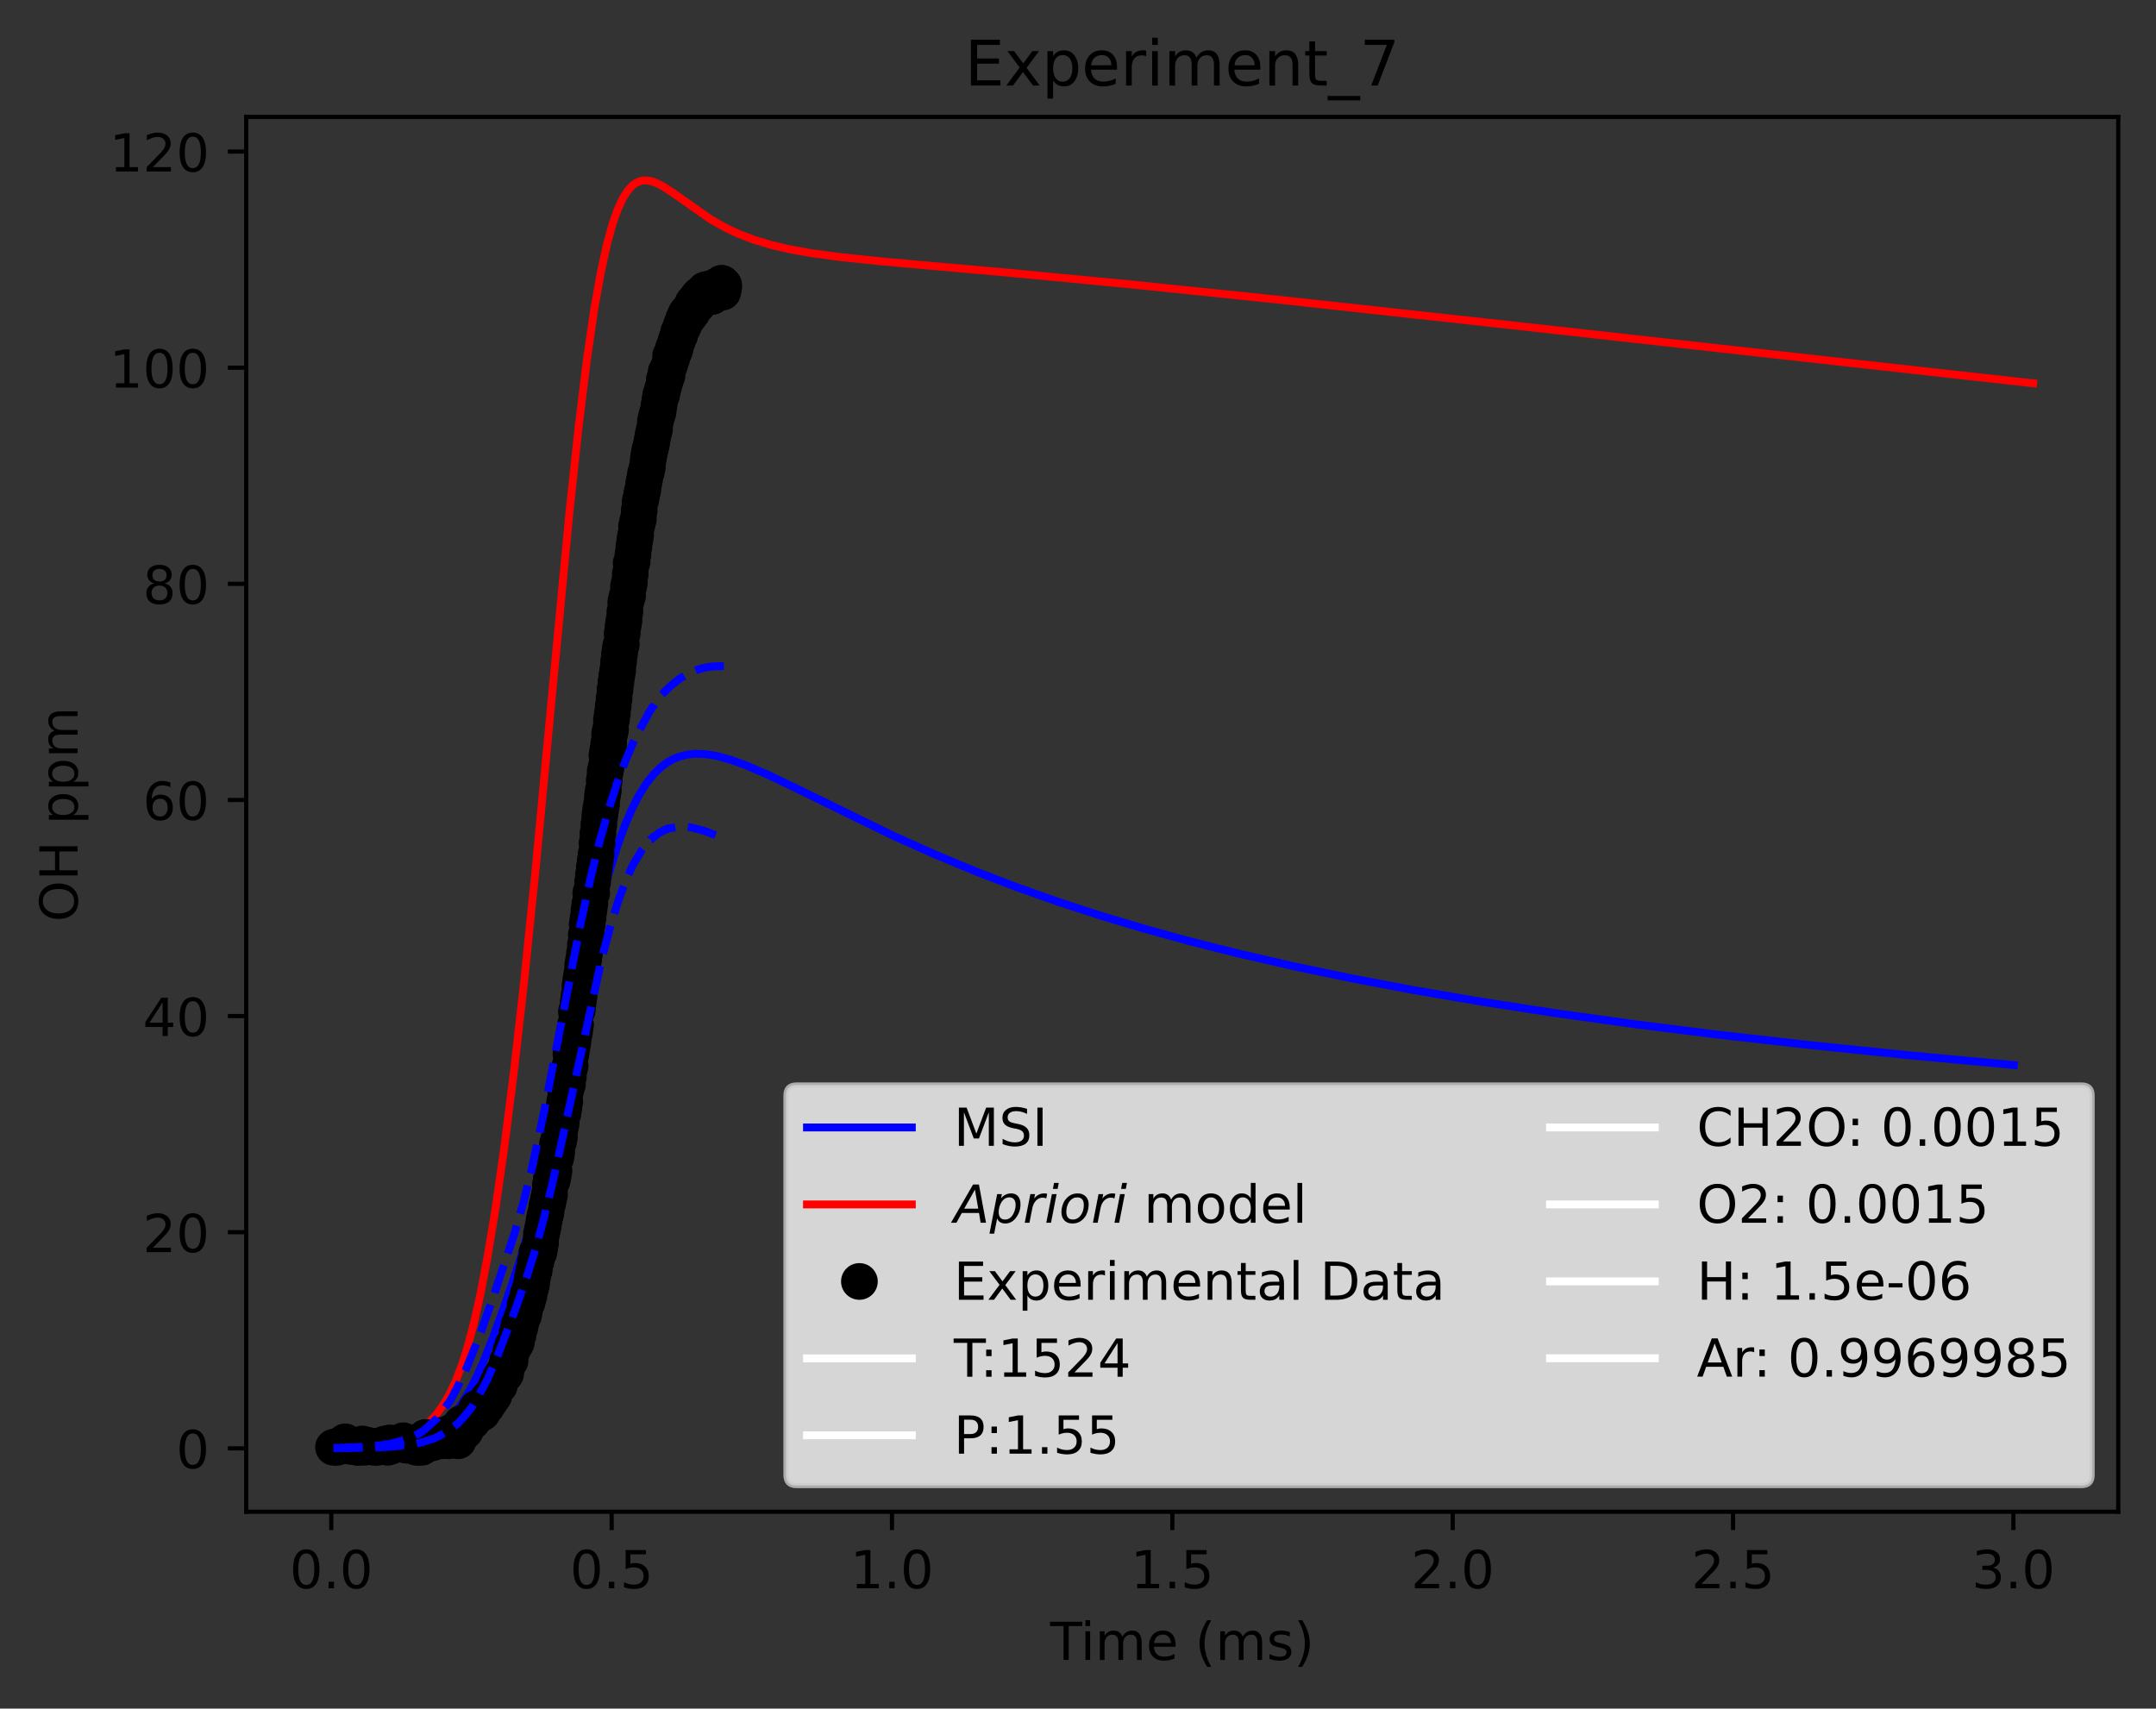 <?xml version="1.0" encoding="utf-8" standalone="no"?>
<!DOCTYPE svg PUBLIC "-//W3C//DTD SVG 1.1//EN"
  "http://www.w3.org/Graphics/SVG/1.1/DTD/svg11.dtd">
<!-- Created with matplotlib (https://matplotlib.org/) -->
<svg height="325.986pt" version="1.1" viewBox="0 0 411.286 325.986" width="411.286pt" xmlns="http://www.w3.org/2000/svg" xmlns:xlink="http://www.w3.org/1999/xlink">
 <rect x="0" y="0" width="411.286" height="325.986" fill="#333333" stroke="none"/>
 <defs>
  <style type="text/css">*{stroke-linecap:butt;stroke-linejoin:round;}</style>
 </defs>
 <g id="figure_1">
  <g id="patch_1">
   <path d="M 0 325.986 
L 411.286 325.986 
L 411.286 0 
L 0 0 
z
" style="fill:none;"/>
  </g>
  <g id="axes_1">
   <g id="patch_2">
    <path d="M 46.966 288.43 
L 404.086 288.43 
L 404.086 22.318 
L 46.966 22.318 
z
" style="fill:none;"/>
   </g>
   <g id="matplotlib.axis_1">
    <g id="xtick_1">
     <g id="line2d_1">
      <defs>
       <path d="M 0 0 
L 0 3.5 
" id="m63d2e34f61" style="stroke:#000000;stroke-width:0.8;"/>
      </defs>
      <g>
       <use style="stroke:#000000;stroke-width:0.8;" x="63.198" xlink:href="#m63d2e34f61" y="288.43"/>
      </g>
     </g>
     <g id="text_1">
      <!-- 0.0 -->
      <g transform="translate(55.247 303.029)scale(0.1 -0.1)">
       <defs>
        <path d="M 31.781 66.406 
Q 24.172 66.406 20.328 58.906 
Q 16.5 51.422 16.5 36.375 
Q 16.5 21.391 20.328 13.891 
Q 24.172 6.391 31.781 6.391 
Q 39.453 6.391 43.281 13.891 
Q 47.125 21.391 47.125 36.375 
Q 47.125 51.422 43.281 58.906 
Q 39.453 66.406 31.781 66.406 
z
M 31.781 74.219 
Q 44.047 74.219 50.516 64.516 
Q 56.984 54.828 56.984 36.375 
Q 56.984 17.969 50.516 8.266 
Q 44.047 -1.422 31.781 -1.422 
Q 19.531 -1.422 13.062 8.266 
Q 6.594 17.969 6.594 36.375 
Q 6.594 54.828 13.062 64.516 
Q 19.531 74.219 31.781 74.219 
z
" id="DejaVuSans-48"/>
        <path d="M 10.688 12.406 
L 21 12.406 
L 21 0 
L 10.688 0 
z
" id="DejaVuSans-46"/>
       </defs>
       <use xlink:href="#DejaVuSans-48"/>
       <use x="63.623" xlink:href="#DejaVuSans-46"/>
       <use x="95.41" xlink:href="#DejaVuSans-48"/>
      </g>
     </g>
    </g>
    <g id="xtick_2">
     <g id="line2d_2">
      <g>
       <use style="stroke:#000000;stroke-width:0.8;" x="116.679" xlink:href="#m63d2e34f61" y="288.43"/>
      </g>
     </g>
     <g id="text_2">
      <!-- 0.5 -->
      <g transform="translate(108.728 303.029)scale(0.1 -0.1)">
       <defs>
        <path d="M 10.797 72.906 
L 49.516 72.906 
L 49.516 64.594 
L 19.828 64.594 
L 19.828 46.734 
Q 21.969 47.469 24.109 47.828 
Q 26.266 48.188 28.422 48.188 
Q 40.625 48.188 47.75 41.5 
Q 54.891 34.812 54.891 23.391 
Q 54.891 11.625 47.562 5.094 
Q 40.234 -1.422 26.906 -1.422 
Q 22.312 -1.422 17.547 -0.641 
Q 12.797 0.141 7.719 1.703 
L 7.719 11.625 
Q 12.109 9.234 16.797 8.062 
Q 21.484 6.891 26.703 6.891 
Q 35.156 6.891 40.078 11.328 
Q 45.016 15.766 45.016 23.391 
Q 45.016 31 40.078 35.438 
Q 35.156 39.891 26.703 39.891 
Q 22.75 39.891 18.812 39.016 
Q 14.891 38.141 10.797 36.281 
z
" id="DejaVuSans-53"/>
       </defs>
       <use xlink:href="#DejaVuSans-48"/>
       <use x="63.623" xlink:href="#DejaVuSans-46"/>
       <use x="95.41" xlink:href="#DejaVuSans-53"/>
      </g>
     </g>
    </g>
    <g id="xtick_3">
     <g id="line2d_3">
      <g>
       <use style="stroke:#000000;stroke-width:0.8;" x="170.16" xlink:href="#m63d2e34f61" y="288.43"/>
      </g>
     </g>
     <g id="text_3">
      <!-- 1.0 -->
      <g transform="translate(162.208 303.029)scale(0.1 -0.1)">
       <defs>
        <path d="M 12.406 8.297 
L 28.516 8.297 
L 28.516 63.922 
L 10.984 60.406 
L 10.984 69.391 
L 28.422 72.906 
L 38.281 72.906 
L 38.281 8.297 
L 54.391 8.297 
L 54.391 0 
L 12.406 0 
z
" id="DejaVuSans-49"/>
       </defs>
       <use xlink:href="#DejaVuSans-49"/>
       <use x="63.623" xlink:href="#DejaVuSans-46"/>
       <use x="95.41" xlink:href="#DejaVuSans-48"/>
      </g>
     </g>
    </g>
    <g id="xtick_4">
     <g id="line2d_4">
      <g>
       <use style="stroke:#000000;stroke-width:0.8;" x="223.641" xlink:href="#m63d2e34f61" y="288.43"/>
      </g>
     </g>
     <g id="text_4">
      <!-- 1.5 -->
      <g transform="translate(215.689 303.029)scale(0.1 -0.1)">
       <use xlink:href="#DejaVuSans-49"/>
       <use x="63.623" xlink:href="#DejaVuSans-46"/>
       <use x="95.41" xlink:href="#DejaVuSans-53"/>
      </g>
     </g>
    </g>
    <g id="xtick_5">
     <g id="line2d_5">
      <g>
       <use style="stroke:#000000;stroke-width:0.8;" x="277.122" xlink:href="#m63d2e34f61" y="288.43"/>
      </g>
     </g>
     <g id="text_5">
      <!-- 2.0 -->
      <g transform="translate(269.17 303.029)scale(0.1 -0.1)">
       <defs>
        <path d="M 19.188 8.297 
L 53.609 8.297 
L 53.609 0 
L 7.328 0 
L 7.328 8.297 
Q 12.938 14.109 22.625 23.891 
Q 32.328 33.688 34.812 36.531 
Q 39.547 41.844 41.422 45.531 
Q 43.312 49.219 43.312 52.781 
Q 43.312 58.594 39.234 62.25 
Q 35.156 65.922 28.609 65.922 
Q 23.969 65.922 18.812 64.312 
Q 13.672 62.703 7.812 59.422 
L 7.812 69.391 
Q 13.766 71.781 18.938 73 
Q 24.125 74.219 28.422 74.219 
Q 39.75 74.219 46.484 68.547 
Q 53.219 62.891 53.219 53.422 
Q 53.219 48.922 51.531 44.891 
Q 49.859 40.875 45.406 35.406 
Q 44.188 33.984 37.641 27.219 
Q 31.109 20.453 19.188 8.297 
z
" id="DejaVuSans-50"/>
       </defs>
       <use xlink:href="#DejaVuSans-50"/>
       <use x="63.623" xlink:href="#DejaVuSans-46"/>
       <use x="95.41" xlink:href="#DejaVuSans-48"/>
      </g>
     </g>
    </g>
    <g id="xtick_6">
     <g id="line2d_6">
      <g>
       <use style="stroke:#000000;stroke-width:0.8;" x="330.602" xlink:href="#m63d2e34f61" y="288.43"/>
      </g>
     </g>
     <g id="text_6">
      <!-- 2.5 -->
      <g transform="translate(322.651 303.029)scale(0.1 -0.1)">
       <use xlink:href="#DejaVuSans-50"/>
       <use x="63.623" xlink:href="#DejaVuSans-46"/>
       <use x="95.41" xlink:href="#DejaVuSans-53"/>
      </g>
     </g>
    </g>
    <g id="xtick_7">
     <g id="line2d_7">
      <g>
       <use style="stroke:#000000;stroke-width:0.8;" x="384.083" xlink:href="#m63d2e34f61" y="288.43"/>
      </g>
     </g>
     <g id="text_7">
      <!-- 3.0 -->
      <g transform="translate(376.132 303.029)scale(0.1 -0.1)">
       <defs>
        <path d="M 40.578 39.312 
Q 47.656 37.797 51.625 33 
Q 55.609 28.219 55.609 21.188 
Q 55.609 10.406 48.188 4.484 
Q 40.766 -1.422 27.094 -1.422 
Q 22.516 -1.422 17.656 -0.516 
Q 12.797 0.391 7.625 2.203 
L 7.625 11.719 
Q 11.719 9.328 16.594 8.109 
Q 21.484 6.891 26.812 6.891 
Q 36.078 6.891 40.938 10.547 
Q 45.797 14.203 45.797 21.188 
Q 45.797 27.641 41.281 31.266 
Q 36.766 34.906 28.719 34.906 
L 20.219 34.906 
L 20.219 43.016 
L 29.109 43.016 
Q 36.375 43.016 40.234 45.922 
Q 44.094 48.828 44.094 54.297 
Q 44.094 59.906 40.109 62.906 
Q 36.141 65.922 28.719 65.922 
Q 24.656 65.922 20.016 65.031 
Q 15.375 64.156 9.812 62.312 
L 9.812 71.094 
Q 15.438 72.656 20.344 73.438 
Q 25.25 74.219 29.594 74.219 
Q 40.828 74.219 47.359 69.109 
Q 53.906 64.016 53.906 55.328 
Q 53.906 49.266 50.438 45.094 
Q 46.969 40.922 40.578 39.312 
z
" id="DejaVuSans-51"/>
       </defs>
       <use xlink:href="#DejaVuSans-51"/>
       <use x="63.623" xlink:href="#DejaVuSans-46"/>
       <use x="95.41" xlink:href="#DejaVuSans-48"/>
      </g>
     </g>
    </g>
    <g id="text_8">
     <!-- Time (ms) -->
     <g transform="translate(200.326 316.707)scale(0.1 -0.1)">
      <defs>
       <path d="M -0.297 72.906 
L 61.375 72.906 
L 61.375 64.594 
L 35.5 64.594 
L 35.5 0 
L 25.594 0 
L 25.594 64.594 
L -0.297 64.594 
z
" id="DejaVuSans-84"/>
       <path d="M 9.422 54.688 
L 18.406 54.688 
L 18.406 0 
L 9.422 0 
z
M 9.422 75.984 
L 18.406 75.984 
L 18.406 64.594 
L 9.422 64.594 
z
" id="DejaVuSans-105"/>
       <path d="M 52 44.188 
Q 55.375 50.25 60.062 53.125 
Q 64.75 56 71.094 56 
Q 79.641 56 84.281 50.016 
Q 88.922 44.047 88.922 33.016 
L 88.922 0 
L 79.891 0 
L 79.891 32.719 
Q 79.891 40.578 77.094 44.375 
Q 74.312 48.188 68.609 48.188 
Q 61.625 48.188 57.562 43.547 
Q 53.516 38.922 53.516 30.906 
L 53.516 0 
L 44.484 0 
L 44.484 32.719 
Q 44.484 40.625 41.703 44.406 
Q 38.922 48.188 33.109 48.188 
Q 26.219 48.188 22.156 43.531 
Q 18.109 38.875 18.109 30.906 
L 18.109 0 
L 9.078 0 
L 9.078 54.688 
L 18.109 54.688 
L 18.109 46.188 
Q 21.188 51.219 25.484 53.609 
Q 29.781 56 35.688 56 
Q 41.656 56 45.828 52.969 
Q 50 49.953 52 44.188 
z
" id="DejaVuSans-109"/>
       <path d="M 56.203 29.594 
L 56.203 25.203 
L 14.891 25.203 
Q 15.484 15.922 20.484 11.062 
Q 25.484 6.203 34.422 6.203 
Q 39.594 6.203 44.453 7.469 
Q 49.312 8.734 54.109 11.281 
L 54.109 2.781 
Q 49.266 0.734 44.188 -0.344 
Q 39.109 -1.422 33.891 -1.422 
Q 20.797 -1.422 13.156 6.188 
Q 5.516 13.812 5.516 26.812 
Q 5.516 40.234 12.766 48.109 
Q 20.016 56 32.328 56 
Q 43.359 56 49.781 48.891 
Q 56.203 41.797 56.203 29.594 
z
M 47.219 32.234 
Q 47.125 39.594 43.094 43.984 
Q 39.062 48.391 32.422 48.391 
Q 24.906 48.391 20.391 44.141 
Q 15.875 39.891 15.188 32.172 
z
" id="DejaVuSans-101"/>
       <path id="DejaVuSans-32"/>
       <path d="M 31 75.875 
Q 24.469 64.656 21.281 53.656 
Q 18.109 42.672 18.109 31.391 
Q 18.109 20.125 21.312 9.062 
Q 24.516 -2 31 -13.188 
L 23.188 -13.188 
Q 15.875 -1.703 12.234 9.375 
Q 8.594 20.453 8.594 31.391 
Q 8.594 42.281 12.203 53.312 
Q 15.828 64.359 23.188 75.875 
z
" id="DejaVuSans-40"/>
       <path d="M 44.281 53.078 
L 44.281 44.578 
Q 40.484 46.531 36.375 47.5 
Q 32.281 48.484 27.875 48.484 
Q 21.188 48.484 17.844 46.438 
Q 14.5 44.391 14.5 40.281 
Q 14.5 37.156 16.891 35.375 
Q 19.281 33.594 26.516 31.984 
L 29.594 31.297 
Q 39.156 29.25 43.188 25.516 
Q 47.219 21.781 47.219 15.094 
Q 47.219 7.469 41.188 3.016 
Q 35.156 -1.422 24.609 -1.422 
Q 20.219 -1.422 15.453 -0.562 
Q 10.688 0.297 5.422 2 
L 5.422 11.281 
Q 10.406 8.688 15.234 7.391 
Q 20.062 6.109 24.812 6.109 
Q 31.156 6.109 34.562 8.281 
Q 37.984 10.453 37.984 14.406 
Q 37.984 18.062 35.516 20.016 
Q 33.062 21.969 24.703 23.781 
L 21.578 24.516 
Q 13.234 26.266 9.516 29.906 
Q 5.812 33.547 5.812 39.891 
Q 5.812 47.609 11.281 51.797 
Q 16.75 56 26.812 56 
Q 31.781 56 36.172 55.266 
Q 40.578 54.547 44.281 53.078 
z
" id="DejaVuSans-115"/>
       <path d="M 8.016 75.875 
L 15.828 75.875 
Q 23.141 64.359 26.781 53.312 
Q 30.422 42.281 30.422 31.391 
Q 30.422 20.453 26.781 9.375 
Q 23.141 -1.703 15.828 -13.188 
L 8.016 -13.188 
Q 14.5 -2 17.703 9.062 
Q 20.906 20.125 20.906 31.391 
Q 20.906 42.672 17.703 53.656 
Q 14.5 64.656 8.016 75.875 
z
" id="DejaVuSans-41"/>
      </defs>
      <use xlink:href="#DejaVuSans-84"/>
      <use x="57.959" xlink:href="#DejaVuSans-105"/>
      <use x="85.742" xlink:href="#DejaVuSans-109"/>
      <use x="183.154" xlink:href="#DejaVuSans-101"/>
      <use x="244.678" xlink:href="#DejaVuSans-32"/>
      <use x="276.465" xlink:href="#DejaVuSans-40"/>
      <use x="315.479" xlink:href="#DejaVuSans-109"/>
      <use x="412.891" xlink:href="#DejaVuSans-115"/>
      <use x="464.99" xlink:href="#DejaVuSans-41"/>
     </g>
    </g>
   </g>
   <g id="matplotlib.axis_2">
    <g id="ytick_1">
     <g id="line2d_8">
      <defs>
       <path d="M 0 0 
L -3.5 0 
" id="m1d0dd8ac4c" style="stroke:#000000;stroke-width:0.8;"/>
      </defs>
      <g>
       <use style="stroke:#000000;stroke-width:0.8;" x="46.966" xlink:href="#m1d0dd8ac4c" y="276.334"/>
      </g>
     </g>
     <g id="text_9">
      <!-- 0 -->
      <g transform="translate(33.603 280.133)scale(0.1 -0.1)">
       <use xlink:href="#DejaVuSans-48"/>
      </g>
     </g>
    </g>
    <g id="ytick_2">
     <g id="line2d_9">
      <g>
       <use style="stroke:#000000;stroke-width:0.8;" x="46.966" xlink:href="#m1d0dd8ac4c" y="235.098"/>
      </g>
     </g>
     <g id="text_10">
      <!-- 20 -->
      <g transform="translate(27.241 238.897)scale(0.1 -0.1)">
       <use xlink:href="#DejaVuSans-50"/>
       <use x="63.623" xlink:href="#DejaVuSans-48"/>
      </g>
     </g>
    </g>
    <g id="ytick_3">
     <g id="line2d_10">
      <g>
       <use style="stroke:#000000;stroke-width:0.8;" x="46.966" xlink:href="#m1d0dd8ac4c" y="193.862"/>
      </g>
     </g>
     <g id="text_11">
      <!-- 40 -->
      <g transform="translate(27.241 197.661)scale(0.1 -0.1)">
       <defs>
        <path d="M 37.797 64.312 
L 12.891 25.391 
L 37.797 25.391 
z
M 35.203 72.906 
L 47.609 72.906 
L 47.609 25.391 
L 58.016 25.391 
L 58.016 17.188 
L 47.609 17.188 
L 47.609 0 
L 37.797 0 
L 37.797 17.188 
L 4.891 17.188 
L 4.891 26.703 
z
" id="DejaVuSans-52"/>
       </defs>
       <use xlink:href="#DejaVuSans-52"/>
       <use x="63.623" xlink:href="#DejaVuSans-48"/>
      </g>
     </g>
    </g>
    <g id="ytick_4">
     <g id="line2d_11">
      <g>
       <use style="stroke:#000000;stroke-width:0.8;" x="46.966" xlink:href="#m1d0dd8ac4c" y="152.626"/>
      </g>
     </g>
     <g id="text_12">
      <!-- 60 -->
      <g transform="translate(27.241 156.425)scale(0.1 -0.1)">
       <defs>
        <path d="M 33.016 40.375 
Q 26.375 40.375 22.484 35.828 
Q 18.609 31.297 18.609 23.391 
Q 18.609 15.531 22.484 10.953 
Q 26.375 6.391 33.016 6.391 
Q 39.656 6.391 43.531 10.953 
Q 47.406 15.531 47.406 23.391 
Q 47.406 31.297 43.531 35.828 
Q 39.656 40.375 33.016 40.375 
z
M 52.594 71.297 
L 52.594 62.312 
Q 48.875 64.062 45.094 64.984 
Q 41.312 65.922 37.594 65.922 
Q 27.828 65.922 22.672 59.328 
Q 17.531 52.734 16.797 39.406 
Q 19.672 43.656 24.016 45.922 
Q 28.375 48.188 33.594 48.188 
Q 44.578 48.188 50.953 41.516 
Q 57.328 34.859 57.328 23.391 
Q 57.328 12.156 50.688 5.359 
Q 44.047 -1.422 33.016 -1.422 
Q 20.359 -1.422 13.672 8.266 
Q 6.984 17.969 6.984 36.375 
Q 6.984 53.656 15.188 63.938 
Q 23.391 74.219 37.203 74.219 
Q 40.922 74.219 44.703 73.484 
Q 48.484 72.75 52.594 71.297 
z
" id="DejaVuSans-54"/>
       </defs>
       <use xlink:href="#DejaVuSans-54"/>
       <use x="63.623" xlink:href="#DejaVuSans-48"/>
      </g>
     </g>
    </g>
    <g id="ytick_5">
     <g id="line2d_12">
      <g>
       <use style="stroke:#000000;stroke-width:0.8;" x="46.966" xlink:href="#m1d0dd8ac4c" y="111.39"/>
      </g>
     </g>
     <g id="text_13">
      <!-- 80 -->
      <g transform="translate(27.241 115.189)scale(0.1 -0.1)">
       <defs>
        <path d="M 31.781 34.625 
Q 24.75 34.625 20.719 30.859 
Q 16.703 27.094 16.703 20.516 
Q 16.703 13.922 20.719 10.156 
Q 24.75 6.391 31.781 6.391 
Q 38.812 6.391 42.859 10.172 
Q 46.922 13.969 46.922 20.516 
Q 46.922 27.094 42.891 30.859 
Q 38.875 34.625 31.781 34.625 
z
M 21.922 38.812 
Q 15.578 40.375 12.031 44.719 
Q 8.5 49.078 8.5 55.328 
Q 8.5 64.062 14.719 69.141 
Q 20.953 74.219 31.781 74.219 
Q 42.672 74.219 48.875 69.141 
Q 55.078 64.062 55.078 55.328 
Q 55.078 49.078 51.531 44.719 
Q 48 40.375 41.703 38.812 
Q 48.828 37.156 52.797 32.312 
Q 56.781 27.484 56.781 20.516 
Q 56.781 9.906 50.312 4.234 
Q 43.844 -1.422 31.781 -1.422 
Q 19.734 -1.422 13.25 4.234 
Q 6.781 9.906 6.781 20.516 
Q 6.781 27.484 10.781 32.312 
Q 14.797 37.156 21.922 38.812 
z
M 18.312 54.391 
Q 18.312 48.734 21.844 45.562 
Q 25.391 42.391 31.781 42.391 
Q 38.141 42.391 41.719 45.562 
Q 45.312 48.734 45.312 54.391 
Q 45.312 60.062 41.719 63.234 
Q 38.141 66.406 31.781 66.406 
Q 25.391 66.406 21.844 63.234 
Q 18.312 60.062 18.312 54.391 
z
" id="DejaVuSans-56"/>
       </defs>
       <use xlink:href="#DejaVuSans-56"/>
       <use x="63.623" xlink:href="#DejaVuSans-48"/>
      </g>
     </g>
    </g>
    <g id="ytick_6">
     <g id="line2d_13">
      <g>
       <use style="stroke:#000000;stroke-width:0.8;" x="46.966" xlink:href="#m1d0dd8ac4c" y="70.154"/>
      </g>
     </g>
     <g id="text_14">
      <!-- 100 -->
      <g transform="translate(20.878 73.953)scale(0.1 -0.1)">
       <use xlink:href="#DejaVuSans-49"/>
       <use x="63.623" xlink:href="#DejaVuSans-48"/>
       <use x="127.246" xlink:href="#DejaVuSans-48"/>
      </g>
     </g>
    </g>
    <g id="ytick_7">
     <g id="line2d_14">
      <g>
       <use style="stroke:#000000;stroke-width:0.8;" x="46.966" xlink:href="#m1d0dd8ac4c" y="28.918"/>
      </g>
     </g>
     <g id="text_15">
      <!-- 120 -->
      <g transform="translate(20.878 32.717)scale(0.1 -0.1)">
       <use xlink:href="#DejaVuSans-49"/>
       <use x="63.623" xlink:href="#DejaVuSans-50"/>
       <use x="127.246" xlink:href="#DejaVuSans-48"/>
      </g>
     </g>
    </g>
    <g id="text_16">
     <!-- OH ppm -->
     <g transform="translate(14.798 175.878)rotate(-90)scale(0.1 -0.1)">
      <defs>
       <path d="M 39.406 66.219 
Q 28.656 66.219 22.328 58.203 
Q 16.016 50.203 16.016 36.375 
Q 16.016 22.609 22.328 14.594 
Q 28.656 6.594 39.406 6.594 
Q 50.141 6.594 56.422 14.594 
Q 62.703 22.609 62.703 36.375 
Q 62.703 50.203 56.422 58.203 
Q 50.141 66.219 39.406 66.219 
z
M 39.406 74.219 
Q 54.734 74.219 63.906 63.938 
Q 73.094 53.656 73.094 36.375 
Q 73.094 19.141 63.906 8.859 
Q 54.734 -1.422 39.406 -1.422 
Q 24.031 -1.422 14.812 8.828 
Q 5.609 19.094 5.609 36.375 
Q 5.609 53.656 14.812 63.938 
Q 24.031 74.219 39.406 74.219 
z
" id="DejaVuSans-79"/>
       <path d="M 9.812 72.906 
L 19.672 72.906 
L 19.672 43.016 
L 55.516 43.016 
L 55.516 72.906 
L 65.375 72.906 
L 65.375 0 
L 55.516 0 
L 55.516 34.719 
L 19.672 34.719 
L 19.672 0 
L 9.812 0 
z
" id="DejaVuSans-72"/>
       <path d="M 18.109 8.203 
L 18.109 -20.797 
L 9.078 -20.797 
L 9.078 54.688 
L 18.109 54.688 
L 18.109 46.391 
Q 20.953 51.266 25.266 53.625 
Q 29.594 56 35.594 56 
Q 45.562 56 51.781 48.094 
Q 58.016 40.188 58.016 27.297 
Q 58.016 14.406 51.781 6.484 
Q 45.562 -1.422 35.594 -1.422 
Q 29.594 -1.422 25.266 0.953 
Q 20.953 3.328 18.109 8.203 
z
M 48.688 27.297 
Q 48.688 37.203 44.609 42.844 
Q 40.531 48.484 33.406 48.484 
Q 26.266 48.484 22.188 42.844 
Q 18.109 37.203 18.109 27.297 
Q 18.109 17.391 22.188 11.75 
Q 26.266 6.109 33.406 6.109 
Q 40.531 6.109 44.609 11.75 
Q 48.688 17.391 48.688 27.297 
z
" id="DejaVuSans-112"/>
      </defs>
      <use xlink:href="#DejaVuSans-79"/>
      <use x="78.711" xlink:href="#DejaVuSans-72"/>
      <use x="153.906" xlink:href="#DejaVuSans-32"/>
      <use x="185.693" xlink:href="#DejaVuSans-112"/>
      <use x="249.17" xlink:href="#DejaVuSans-112"/>
      <use x="312.646" xlink:href="#DejaVuSans-109"/>
     </g>
    </g>
   </g>
   <g id="line2d_15">
    <path clip-path="url(#pa06bce68b5)" d="M 63.198 276.334 
L 74.297 275.853 
L 77.031 275.439 
L 79.18 274.898 
L 80.937 274.237 
L 82.5 273.421 
L 83.867 272.48 
L 85.234 271.284 
L 86.601 269.787 
L 87.968 267.952 
L 89.335 265.743 
L 90.703 263.138 
L 92.265 259.682 
L 94.158 254.907 
L 96.862 247.397 
L 99.304 240.065 
L 101.13 233.869 
L 102.841 227.214 
L 104.688 219.102 
L 107.252 206.712 
L 112.193 182.628 
L 114.312 173.524 
L 116.043 166.998 
L 117.722 161.546 
L 119.257 157.331 
L 120.54 154.355 
L 121.822 151.846 
L 123.347 149.419 
L 124.682 147.738 
L 125.924 146.505 
L 127.074 145.611 
L 128.417 144.831 
L 129.675 144.325 
L 131.352 143.935 
L 132.609 143.82 
L 134.685 143.901 
L 136.761 144.246 
L 139.528 145.008 
L 142.296 146.012 
L 146.267 147.718 
L 151.898 150.415 
L 170.216 159.376 
L 178.469 163.077 
L 186.207 166.292 
L 193.777 169.202 
L 201.852 172.065 
L 210.197 174.781 
L 218.102 177.15 
L 226.808 179.55 
L 236.143 181.908 
L 247.033 184.412 
L 257.924 186.682 
L 269.697 188.91 
L 282.702 191.136 
L 296.471 193.266 
L 311.77 195.4 
L 326.806 197.297 
L 344.691 199.339 
L 363.813 201.308 
L 384.173 203.206 
L 384.173 203.206 
" style="fill:none;stroke:#0000ff;stroke-linecap:square;stroke-width:1.5;"/>
   </g>
   <g id="line2d_16">
    <path clip-path="url(#pa06bce68b5)" d="M 63.198 276.334 
L 63.833 276.219 
L 66.561 276.077 
L 70.542 275.76 
L 73.39 275.338 
L 75.668 274.793 
L 77.662 274.079 
L 79.371 273.212 
L 80.795 272.246 
L 82.219 270.986 
L 83.359 269.711 
L 84.498 268.142 
L 85.769 265.962 
L 86.953 263.437 
L 88.062 260.556 
L 89.165 257.114 
L 90.405 252.467 
L 91.646 246.934 
L 93.024 239.71 
L 94.515 230.646 
L 96.164 219.19 
L 98.027 204.541 
L 99.925 187.825 
L 102.135 166.255 
L 105.068 135.177 
L 108.623 97.833 
L 110.35 81.677 
L 112.014 68.196 
L 113.373 58.941 
L 114.581 52.119 
L 115.789 46.593 
L 116.866 42.698 
L 117.817 40 
L 118.769 37.928 
L 119.614 36.554 
L 120.483 35.544 
L 121.185 34.987 
L 121.991 34.592 
L 122.797 34.423 
L 123.818 34.472 
L 124.84 34.754 
L 126.372 35.491 
L 128.415 36.82 
L 135.565 41.848 
L 138.294 43.398 
L 140.821 44.594 
L 143.841 45.755 
L 147.263 46.78 
L 150.684 47.572 
L 154.79 48.304 
L 160.264 49.045 
L 168.476 49.903 
L 193.158 52.108 
L 215.841 54.277 
L 243.528 57.144 
L 283.722 61.544 
L 387.853 73.134 
L 387.853 73.134 
" style="fill:none;stroke:#ff0000;stroke-linecap:square;stroke-width:1.5;"/>
   </g>
   <g id="line2d_17">
    <defs>
     <path d="M 0 3 
C 0.796 3 1.559 2.684 2.121 2.121 
C 2.684 1.559 3 0.796 3 0 
C 3 -0.796 2.684 -1.559 2.121 -2.121 
C 1.559 -2.684 0.796 -3 0 -3 
C -0.796 -3 -1.559 -2.684 -2.121 -2.121 
C -2.684 -1.559 -3 -0.796 -3 0 
C -3 0.796 -2.684 1.559 -2.121 2.121 
C -1.559 2.684 -0.796 3 0 3 
z
" id="m7d442a0436" style="stroke:#000000;"/>
    </defs>
    <g clip-path="url(#pa06bce68b5)">
     <use style="stroke:#000000;" x="63.626" xlink:href="#m7d442a0436" y="276.128"/>
     <use style="stroke:#000000;" x="64.311" xlink:href="#m7d442a0436" y="276.128"/>
     <use style="stroke:#000000;" x="64.482" xlink:href="#m7d442a0436" y="275.922"/>
     <use style="stroke:#000000;" x="64.739" xlink:href="#m7d442a0436" y="275.922"/>
     <use style="stroke:#000000;" x="64.953" xlink:href="#m7d442a0436" y="275.716"/>
     <use style="stroke:#000000;" x="65.851" xlink:href="#m7d442a0436" y="275.097"/>
     <use style="stroke:#000000;" x="66.022" xlink:href="#m7d442a0436" y="275.509"/>
     <use style="stroke:#000000;" x="66.792" xlink:href="#m7d442a0436" y="275.922"/>
     <use style="stroke:#000000;" x="66.963" xlink:href="#m7d442a0436" y="275.922"/>
     <use style="stroke:#000000;" x="68.161" xlink:href="#m7d442a0436" y="276.128"/>
     <use style="stroke:#000000;" x="68.375" xlink:href="#m7d442a0436" y="276.128"/>
     <use style="stroke:#000000;" x="69.103" xlink:href="#m7d442a0436" y="275.509"/>
     <use style="stroke:#000000;" x="69.274" xlink:href="#m7d442a0436" y="275.716"/>
     <use style="stroke:#000000;" x="69.488" xlink:href="#m7d442a0436" y="276.128"/>
     <use style="stroke:#000000;" x="69.744" xlink:href="#m7d442a0436" y="275.716"/>
     <use style="stroke:#000000;" x="69.916" xlink:href="#m7d442a0436" y="275.716"/>
     <use style="stroke:#000000;" x="70.942" xlink:href="#m7d442a0436" y="275.922"/>
     <use style="stroke:#000000;" x="71.285" xlink:href="#m7d442a0436" y="276.128"/>
     <use style="stroke:#000000;" x="72.012" xlink:href="#m7d442a0436" y="276.128"/>
     <use style="stroke:#000000;" x="72.397" xlink:href="#m7d442a0436" y="275.922"/>
     <use style="stroke:#000000;" x="72.868" xlink:href="#m7d442a0436" y="275.922"/>
     <use style="stroke:#000000;" x="73.124" xlink:href="#m7d442a0436" y="275.922"/>
     <use style="stroke:#000000;" x="73.424" xlink:href="#m7d442a0436" y="275.509"/>
     <use style="stroke:#000000;" x="73.595" xlink:href="#m7d442a0436" y="275.922"/>
     <use style="stroke:#000000;" x="73.937" xlink:href="#m7d442a0436" y="276.128"/>
     <use style="stroke:#000000;" x="74.151" xlink:href="#m7d442a0436" y="275.922"/>
     <use style="stroke:#000000;" x="74.365" xlink:href="#m7d442a0436" y="275.303"/>
     <use style="stroke:#000000;" x="74.579" xlink:href="#m7d442a0436" y="275.922"/>
     <use style="stroke:#000000;" x="76.761" xlink:href="#m7d442a0436" y="275.509"/>
     <use style="stroke:#000000;" x="76.932" xlink:href="#m7d442a0436" y="274.891"/>
     <use style="stroke:#000000;" x="77.103" xlink:href="#m7d442a0436" y="275.509"/>
     <use style="stroke:#000000;" x="77.274" xlink:href="#m7d442a0436" y="275.509"/>
     <use style="stroke:#000000;" x="77.446" xlink:href="#m7d442a0436" y="275.716"/>
     <use style="stroke:#000000;" x="77.617" xlink:href="#m7d442a0436" y="275.716"/>
     <use style="stroke:#000000;" x="77.788" xlink:href="#m7d442a0436" y="275.303"/>
     <use style="stroke:#000000;" x="77.959" xlink:href="#m7d442a0436" y="275.303"/>
     <use style="stroke:#000000;" x="78.13" xlink:href="#m7d442a0436" y="275.303"/>
     <use style="stroke:#000000;" x="78.301" xlink:href="#m7d442a0436" y="275.509"/>
     <use style="stroke:#000000;" x="78.472" xlink:href="#m7d442a0436" y="275.509"/>
     <use style="stroke:#000000;" x="78.644" xlink:href="#m7d442a0436" y="275.509"/>
     <use style="stroke:#000000;" x="78.815" xlink:href="#m7d442a0436" y="275.716"/>
     <use style="stroke:#000000;" x="78.986" xlink:href="#m7d442a0436" y="275.509"/>
     <use style="stroke:#000000;" x="79.2" xlink:href="#m7d442a0436" y="275.922"/>
     <use style="stroke:#000000;" x="79.457" xlink:href="#m7d442a0436" y="276.128"/>
     <use style="stroke:#000000;" x="79.628" xlink:href="#m7d442a0436" y="275.303"/>
     <use style="stroke:#000000;" x="79.884" xlink:href="#m7d442a0436" y="276.128"/>
     <use style="stroke:#000000;" x="80.441" xlink:href="#m7d442a0436" y="276.128"/>
     <use style="stroke:#000000;" x="80.612" xlink:href="#m7d442a0436" y="275.716"/>
     <use style="stroke:#000000;" x="80.826" xlink:href="#m7d442a0436" y="274.891"/>
     <use style="stroke:#000000;" x="80.997" xlink:href="#m7d442a0436" y="275.097"/>
     <use style="stroke:#000000;" x="81.168" xlink:href="#m7d442a0436" y="274.272"/>
     <use style="stroke:#000000;" x="81.339" xlink:href="#m7d442a0436" y="274.272"/>
     <use style="stroke:#000000;" x="81.51" xlink:href="#m7d442a0436" y="274.891"/>
     <use style="stroke:#000000;" x="81.681" xlink:href="#m7d442a0436" y="274.685"/>
     <use style="stroke:#000000;" x="81.852" xlink:href="#m7d442a0436" y="275.097"/>
     <use style="stroke:#000000;" x="82.024" xlink:href="#m7d442a0436" y="275.097"/>
     <use style="stroke:#000000;" x="82.195" xlink:href="#m7d442a0436" y="275.303"/>
     <use style="stroke:#000000;" x="82.366" xlink:href="#m7d442a0436" y="275.303"/>
     <use style="stroke:#000000;" x="82.58" xlink:href="#m7d442a0436" y="275.097"/>
     <use style="stroke:#000000;" x="82.751" xlink:href="#m7d442a0436" y="274.685"/>
     <use style="stroke:#000000;" x="82.922" xlink:href="#m7d442a0436" y="275.097"/>
     <use style="stroke:#000000;" x="83.093" xlink:href="#m7d442a0436" y="274.479"/>
     <use style="stroke:#000000;" x="83.264" xlink:href="#m7d442a0436" y="274.272"/>
     <use style="stroke:#000000;" x="83.435" xlink:href="#m7d442a0436" y="274.685"/>
     <use style="stroke:#000000;" x="83.607" xlink:href="#m7d442a0436" y="274.479"/>
     <use style="stroke:#000000;" x="83.778" xlink:href="#m7d442a0436" y="274.272"/>
     <use style="stroke:#000000;" x="83.949" xlink:href="#m7d442a0436" y="274.272"/>
     <use style="stroke:#000000;" x="84.12" xlink:href="#m7d442a0436" y="274.272"/>
     <use style="stroke:#000000;" x="84.291" xlink:href="#m7d442a0436" y="273.86"/>
     <use style="stroke:#000000;" x="84.462" xlink:href="#m7d442a0436" y="274.891"/>
     <use style="stroke:#000000;" x="84.633" xlink:href="#m7d442a0436" y="274.272"/>
     <use style="stroke:#000000;" x="84.805" xlink:href="#m7d442a0436" y="274.272"/>
     <use style="stroke:#000000;" x="84.976" xlink:href="#m7d442a0436" y="274.685"/>
     <use style="stroke:#000000;" x="85.147" xlink:href="#m7d442a0436" y="274.479"/>
     <use style="stroke:#000000;" x="85.318" xlink:href="#m7d442a0436" y="274.272"/>
     <use style="stroke:#000000;" x="85.489" xlink:href="#m7d442a0436" y="274.891"/>
     <use style="stroke:#000000;" x="85.66" xlink:href="#m7d442a0436" y="274.066"/>
     <use style="stroke:#000000;" x="85.831" xlink:href="#m7d442a0436" y="273.86"/>
     <use style="stroke:#000000;" x="86.003" xlink:href="#m7d442a0436" y="273.654"/>
     <use style="stroke:#000000;" x="86.174" xlink:href="#m7d442a0436" y="273.241"/>
     <use style="stroke:#000000;" x="86.345" xlink:href="#m7d442a0436" y="273.241"/>
     <use style="stroke:#000000;" x="86.516" xlink:href="#m7d442a0436" y="273.86"/>
     <use style="stroke:#000000;" x="86.687" xlink:href="#m7d442a0436" y="273.654"/>
     <use style="stroke:#000000;" x="86.858" xlink:href="#m7d442a0436" y="273.654"/>
     <use style="stroke:#000000;" x="87.029" xlink:href="#m7d442a0436" y="274.272"/>
     <use style="stroke:#000000;" x="87.201" xlink:href="#m7d442a0436" y="274.479"/>
     <use style="stroke:#000000;" x="87.372" xlink:href="#m7d442a0436" y="274.891"/>
     <use style="stroke:#000000;" x="87.543" xlink:href="#m7d442a0436" y="273.86"/>
     <use style="stroke:#000000;" x="87.714" xlink:href="#m7d442a0436" y="273.654"/>
     <use style="stroke:#000000;" x="87.885" xlink:href="#m7d442a0436" y="273.241"/>
     <use style="stroke:#000000;" x="88.056" xlink:href="#m7d442a0436" y="271.592"/>
     <use style="stroke:#000000;" x="88.227" xlink:href="#m7d442a0436" y="272.211"/>
     <use style="stroke:#000000;" x="88.399" xlink:href="#m7d442a0436" y="272.004"/>
     <use style="stroke:#000000;" x="88.57" xlink:href="#m7d442a0436" y="272.004"/>
     <use style="stroke:#000000;" x="88.741" xlink:href="#m7d442a0436" y="273.035"/>
     <use style="stroke:#000000;" x="88.912" xlink:href="#m7d442a0436" y="271.798"/>
     <use style="stroke:#000000;" x="89.083" xlink:href="#m7d442a0436" y="272.211"/>
     <use style="stroke:#000000;" x="89.254" xlink:href="#m7d442a0436" y="271.798"/>
     <use style="stroke:#000000;" x="89.425" xlink:href="#m7d442a0436" y="271.386"/>
     <use style="stroke:#000000;" x="89.596" xlink:href="#m7d442a0436" y="270.973"/>
     <use style="stroke:#000000;" x="89.768" xlink:href="#m7d442a0436" y="271.386"/>
     <use style="stroke:#000000;" x="89.939" xlink:href="#m7d442a0436" y="270.561"/>
     <use style="stroke:#000000;" x="90.11" xlink:href="#m7d442a0436" y="271.18"/>
     <use style="stroke:#000000;" x="90.281" xlink:href="#m7d442a0436" y="270.767"/>
     <use style="stroke:#000000;" x="90.452" xlink:href="#m7d442a0436" y="270.561"/>
     <use style="stroke:#000000;" x="90.623" xlink:href="#m7d442a0436" y="269.53"/>
     <use style="stroke:#000000;" x="90.794" xlink:href="#m7d442a0436" y="269.736"/>
     <use style="stroke:#000000;" x="90.966" xlink:href="#m7d442a0436" y="268.705"/>
     <use style="stroke:#000000;" x="91.137" xlink:href="#m7d442a0436" y="269.736"/>
     <use style="stroke:#000000;" x="91.308" xlink:href="#m7d442a0436" y="269.943"/>
     <use style="stroke:#000000;" x="91.479" xlink:href="#m7d442a0436" y="269.53"/>
     <use style="stroke:#000000;" x="91.65" xlink:href="#m7d442a0436" y="268.912"/>
     <use style="stroke:#000000;" x="91.821" xlink:href="#m7d442a0436" y="269.118"/>
     <use style="stroke:#000000;" x="91.992" xlink:href="#m7d442a0436" y="269.53"/>
     <use style="stroke:#000000;" x="92.164" xlink:href="#m7d442a0436" y="268.705"/>
     <use style="stroke:#000000;" x="92.335" xlink:href="#m7d442a0436" y="268.912"/>
     <use style="stroke:#000000;" x="92.506" xlink:href="#m7d442a0436" y="267.881"/>
     <use style="stroke:#000000;" x="92.677" xlink:href="#m7d442a0436" y="267.881"/>
     <use style="stroke:#000000;" x="92.848" xlink:href="#m7d442a0436" y="268.293"/>
     <use style="stroke:#000000;" x="93.019" xlink:href="#m7d442a0436" y="267.056"/>
     <use style="stroke:#000000;" x="93.19" xlink:href="#m7d442a0436" y="266.85"/>
     <use style="stroke:#000000;" x="93.362" xlink:href="#m7d442a0436" y="267.056"/>
     <use style="stroke:#000000;" x="93.533" xlink:href="#m7d442a0436" y="267.262"/>
     <use style="stroke:#000000;" x="93.704" xlink:href="#m7d442a0436" y="266.231"/>
     <use style="stroke:#000000;" x="93.875" xlink:href="#m7d442a0436" y="266.231"/>
     <use style="stroke:#000000;" x="94.046" xlink:href="#m7d442a0436" y="266.437"/>
     <use style="stroke:#000000;" x="94.217" xlink:href="#m7d442a0436" y="266.231"/>
     <use style="stroke:#000000;" x="94.388" xlink:href="#m7d442a0436" y="265.407"/>
     <use style="stroke:#000000;" x="94.559" xlink:href="#m7d442a0436" y="264.788"/>
     <use style="stroke:#000000;" x="94.731" xlink:href="#m7d442a0436" y="264.788"/>
     <use style="stroke:#000000;" x="94.902" xlink:href="#m7d442a0436" y="263.963"/>
     <use style="stroke:#000000;" x="95.073" xlink:href="#m7d442a0436" y="263.963"/>
     <use style="stroke:#000000;" x="95.244" xlink:href="#m7d442a0436" y="264.376"/>
     <use style="stroke:#000000;" x="95.415" xlink:href="#m7d442a0436" y="262.932"/>
     <use style="stroke:#000000;" x="95.586" xlink:href="#m7d442a0436" y="262.932"/>
     <use style="stroke:#000000;" x="95.757" xlink:href="#m7d442a0436" y="262.314"/>
     <use style="stroke:#000000;" x="95.929" xlink:href="#m7d442a0436" y="262.52"/>
     <use style="stroke:#000000;" x="96.1" xlink:href="#m7d442a0436" y="262.52"/>
     <use style="stroke:#000000;" x="96.271" xlink:href="#m7d442a0436" y="261.489"/>
     <use style="stroke:#000000;" x="96.442" xlink:href="#m7d442a0436" y="262.108"/>
     <use style="stroke:#000000;" x="96.613" xlink:href="#m7d442a0436" y="261.077"/>
     <use style="stroke:#000000;" x="96.784" xlink:href="#m7d442a0436" y="259.84"/>
     <use style="stroke:#000000;" x="96.955" xlink:href="#m7d442a0436" y="259.634"/>
     <use style="stroke:#000000;" x="97.127" xlink:href="#m7d442a0436" y="259.427"/>
     <use style="stroke:#000000;" x="97.298" xlink:href="#m7d442a0436" y="259.634"/>
     <use style="stroke:#000000;" x="97.469" xlink:href="#m7d442a0436" y="257.778"/>
     <use style="stroke:#000000;" x="97.64" xlink:href="#m7d442a0436" y="257.778"/>
     <use style="stroke:#000000;" x="97.811" xlink:href="#m7d442a0436" y="256.747"/>
     <use style="stroke:#000000;" x="97.982" xlink:href="#m7d442a0436" y="256.541"/>
     <use style="stroke:#000000;" x="98.153" xlink:href="#m7d442a0436" y="256.747"/>
     <use style="stroke:#000000;" x="98.325" xlink:href="#m7d442a0436" y="255.922"/>
     <use style="stroke:#000000;" x="98.496" xlink:href="#m7d442a0436" y="256.128"/>
     <use style="stroke:#000000;" x="98.667" xlink:href="#m7d442a0436" y="254.273"/>
     <use style="stroke:#000000;" x="98.838" xlink:href="#m7d442a0436" y="254.685"/>
     <use style="stroke:#000000;" x="99.009" xlink:href="#m7d442a0436" y="252.83"/>
     <use style="stroke:#000000;" x="99.18" xlink:href="#m7d442a0436" y="253.242"/>
     <use style="stroke:#000000;" x="99.351" xlink:href="#m7d442a0436" y="252.417"/>
     <use style="stroke:#000000;" x="99.523" xlink:href="#m7d442a0436" y="251.593"/>
     <use style="stroke:#000000;" x="99.694" xlink:href="#m7d442a0436" y="251.18"/>
     <use style="stroke:#000000;" x="99.865" xlink:href="#m7d442a0436" y="250.974"/>
     <use style="stroke:#000000;" x="100.036" xlink:href="#m7d442a0436" y="250.149"/>
     <use style="stroke:#000000;" x="100.207" xlink:href="#m7d442a0436" y="248.912"/>
     <use style="stroke:#000000;" x="100.378" xlink:href="#m7d442a0436" y="248.5"/>
     <use style="stroke:#000000;" x="100.549" xlink:href="#m7d442a0436" y="248.5"/>
     <use style="stroke:#000000;" x="100.72" xlink:href="#m7d442a0436" y="247.057"/>
     <use style="stroke:#000000;" x="100.892" xlink:href="#m7d442a0436" y="247.263"/>
     <use style="stroke:#000000;" x="101.063" xlink:href="#m7d442a0436" y="246.232"/>
     <use style="stroke:#000000;" x="101.234" xlink:href="#m7d442a0436" y="245.613"/>
     <use style="stroke:#000000;" x="101.405" xlink:href="#m7d442a0436" y="244.995"/>
     <use style="stroke:#000000;" x="101.576" xlink:href="#m7d442a0436" y="243.758"/>
     <use style="stroke:#000000;" x="101.747" xlink:href="#m7d442a0436" y="242.727"/>
     <use style="stroke:#000000;" x="101.918" xlink:href="#m7d442a0436" y="242.314"/>
     <use style="stroke:#000000;" x="102.09" xlink:href="#m7d442a0436" y="240.871"/>
     <use style="stroke:#000000;" x="102.261" xlink:href="#m7d442a0436" y="240.665"/>
     <use style="stroke:#000000;" x="102.432" xlink:href="#m7d442a0436" y="239.016"/>
     <use style="stroke:#000000;" x="102.603" xlink:href="#m7d442a0436" y="238.809"/>
     <use style="stroke:#000000;" x="102.774" xlink:href="#m7d442a0436" y="239.016"/>
     <use style="stroke:#000000;" x="102.945" xlink:href="#m7d442a0436" y="238.191"/>
     <use style="stroke:#000000;" x="103.116" xlink:href="#m7d442a0436" y="237.16"/>
     <use style="stroke:#000000;" x="103.288" xlink:href="#m7d442a0436" y="235.51"/>
     <use style="stroke:#000000;" x="103.459" xlink:href="#m7d442a0436" y="234.686"/>
     <use style="stroke:#000000;" x="103.63" xlink:href="#m7d442a0436" y="233.861"/>
     <use style="stroke:#000000;" x="103.801" xlink:href="#m7d442a0436" y="232.83"/>
     <use style="stroke:#000000;" x="103.972" xlink:href="#m7d442a0436" y="232.005"/>
     <use style="stroke:#000000;" x="104.143" xlink:href="#m7d442a0436" y="231.387"/>
     <use style="stroke:#000000;" x="104.314" xlink:href="#m7d442a0436" y="230.15"/>
     <use style="stroke:#000000;" x="104.486" xlink:href="#m7d442a0436" y="229.531"/>
     <use style="stroke:#000000;" x="104.657" xlink:href="#m7d442a0436" y="228.707"/>
     <use style="stroke:#000000;" x="104.828" xlink:href="#m7d442a0436" y="227.882"/>
     <use style="stroke:#000000;" x="104.999" xlink:href="#m7d442a0436" y="226.026"/>
     <use style="stroke:#000000;" x="105.17" xlink:href="#m7d442a0436" y="224.995"/>
     <use style="stroke:#000000;" x="105.341" xlink:href="#m7d442a0436" y="225.201"/>
     <use style="stroke:#000000;" x="105.512" xlink:href="#m7d442a0436" y="224.377"/>
     <use style="stroke:#000000;" x="105.683" xlink:href="#m7d442a0436" y="223.346"/>
     <use style="stroke:#000000;" x="105.855" xlink:href="#m7d442a0436" y="220.872"/>
     <use style="stroke:#000000;" x="106.026" xlink:href="#m7d442a0436" y="220.872"/>
     <use style="stroke:#000000;" x="106.197" xlink:href="#m7d442a0436" y="219.841"/>
     <use style="stroke:#000000;" x="106.368" xlink:href="#m7d442a0436" y="218.191"/>
     <use style="stroke:#000000;" x="106.539" xlink:href="#m7d442a0436" y="217.779"/>
     <use style="stroke:#000000;" x="106.71" xlink:href="#m7d442a0436" y="216.954"/>
     <use style="stroke:#000000;" x="106.881" xlink:href="#m7d442a0436" y="215.099"/>
     <use style="stroke:#000000;" x="107.053" xlink:href="#m7d442a0436" y="214.274"/>
     <use style="stroke:#000000;" x="107.224" xlink:href="#m7d442a0436" y="212.624"/>
     <use style="stroke:#000000;" x="107.395" xlink:href="#m7d442a0436" y="212.418"/>
     <use style="stroke:#000000;" x="107.566" xlink:href="#m7d442a0436" y="211.387"/>
     <use style="stroke:#000000;" x="107.737" xlink:href="#m7d442a0436" y="210.15"/>
     <use style="stroke:#000000;" x="107.908" xlink:href="#m7d442a0436" y="208.089"/>
     <use style="stroke:#000000;" x="108.079" xlink:href="#m7d442a0436" y="207.058"/>
     <use style="stroke:#000000;" x="108.251" xlink:href="#m7d442a0436" y="206.851"/>
     <use style="stroke:#000000;" x="108.422" xlink:href="#m7d442a0436" y="205.408"/>
     <use style="stroke:#000000;" x="108.593" xlink:href="#m7d442a0436" y="203.965"/>
     <use style="stroke:#000000;" x="108.764" xlink:href="#m7d442a0436" y="203.346"/>
     <use style="stroke:#000000;" x="108.935" xlink:href="#m7d442a0436" y="201.078"/>
     <use style="stroke:#000000;" x="109.106" xlink:href="#m7d442a0436" y="199.841"/>
     <use style="stroke:#000000;" x="109.277" xlink:href="#m7d442a0436" y="198.81"/>
     <use style="stroke:#000000;" x="109.449" xlink:href="#m7d442a0436" y="197.573"/>
     <use style="stroke:#000000;" x="109.62" xlink:href="#m7d442a0436" y="196.749"/>
     <use style="stroke:#000000;" x="109.791" xlink:href="#m7d442a0436" y="195.512"/>
     <use style="stroke:#000000;" x="109.962" xlink:href="#m7d442a0436" y="193.037"/>
     <use style="stroke:#000000;" x="110.133" xlink:href="#m7d442a0436" y="192.625"/>
     <use style="stroke:#000000;" x="110.304" xlink:href="#m7d442a0436" y="191.182"/>
     <use style="stroke:#000000;" x="110.475" xlink:href="#m7d442a0436" y="189.945"/>
     <use style="stroke:#000000;" x="110.647" xlink:href="#m7d442a0436" y="188.089"/>
     <use style="stroke:#000000;" x="110.818" xlink:href="#m7d442a0436" y="186.852"/>
     <use style="stroke:#000000;" x="110.989" xlink:href="#m7d442a0436" y="185.821"/>
     <use style="stroke:#000000;" x="111.16" xlink:href="#m7d442a0436" y="184.172"/>
     <use style="stroke:#000000;" x="111.331" xlink:href="#m7d442a0436" y="183.141"/>
     <use style="stroke:#000000;" x="111.502" xlink:href="#m7d442a0436" y="181.904"/>
     <use style="stroke:#000000;" x="111.673" xlink:href="#m7d442a0436" y="180.254"/>
     <use style="stroke:#000000;" x="111.844" xlink:href="#m7d442a0436" y="178.399"/>
     <use style="stroke:#000000;" x="112.016" xlink:href="#m7d442a0436" y="176.337"/>
     <use style="stroke:#000000;" x="112.187" xlink:href="#m7d442a0436" y="175.1"/>
     <use style="stroke:#000000;" x="112.358" xlink:href="#m7d442a0436" y="173.656"/>
     <use style="stroke:#000000;" x="112.529" xlink:href="#m7d442a0436" y="172.419"/>
     <use style="stroke:#000000;" x="112.7" xlink:href="#m7d442a0436" y="170.358"/>
     <use style="stroke:#000000;" x="112.871" xlink:href="#m7d442a0436" y="170.358"/>
     <use style="stroke:#000000;" x="113.042" xlink:href="#m7d442a0436" y="168.296"/>
     <use style="stroke:#000000;" x="113.214" xlink:href="#m7d442a0436" y="166.852"/>
     <use style="stroke:#000000;" x="113.385" xlink:href="#m7d442a0436" y="165.409"/>
     <use style="stroke:#000000;" x="113.556" xlink:href="#m7d442a0436" y="164.172"/>
     <use style="stroke:#000000;" x="113.727" xlink:href="#m7d442a0436" y="162.935"/>
     <use style="stroke:#000000;" x="113.898" xlink:href="#m7d442a0436" y="160.873"/>
     <use style="stroke:#000000;" x="114.069" xlink:href="#m7d442a0436" y="159.018"/>
     <use style="stroke:#000000;" x="114.24" xlink:href="#m7d442a0436" y="157.368"/>
     <use style="stroke:#000000;" x="114.412" xlink:href="#m7d442a0436" y="155.719"/>
     <use style="stroke:#000000;" x="114.583" xlink:href="#m7d442a0436" y="154.482"/>
     <use style="stroke:#000000;" x="114.754" xlink:href="#m7d442a0436" y="153.451"/>
     <use style="stroke:#000000;" x="114.925" xlink:href="#m7d442a0436" y="151.801"/>
     <use style="stroke:#000000;" x="115.096" xlink:href="#m7d442a0436" y="150.77"/>
     <use style="stroke:#000000;" x="115.267" xlink:href="#m7d442a0436" y="148.915"/>
     <use style="stroke:#000000;" x="115.438" xlink:href="#m7d442a0436" y="147.265"/>
     <use style="stroke:#000000;" x="115.61" xlink:href="#m7d442a0436" y="146.441"/>
     <use style="stroke:#000000;" x="115.781" xlink:href="#m7d442a0436" y="144.173"/>
     <use style="stroke:#000000;" x="115.952" xlink:href="#m7d442a0436" y="143.142"/>
     <use style="stroke:#000000;" x="116.123" xlink:href="#m7d442a0436" y="141.905"/>
     <use style="stroke:#000000;" x="116.294" xlink:href="#m7d442a0436" y="140.049"/>
     <use style="stroke:#000000;" x="116.465" xlink:href="#m7d442a0436" y="139.224"/>
     <use style="stroke:#000000;" x="116.636" xlink:href="#m7d442a0436" y="137.369"/>
     <use style="stroke:#000000;" x="116.808" xlink:href="#m7d442a0436" y="136.132"/>
     <use style="stroke:#000000;" x="116.979" xlink:href="#m7d442a0436" y="134.688"/>
     <use style="stroke:#000000;" x="117.15" xlink:href="#m7d442a0436" y="133.245"/>
     <use style="stroke:#000000;" x="117.321" xlink:href="#m7d442a0436" y="131.596"/>
     <use style="stroke:#000000;" x="117.492" xlink:href="#m7d442a0436" y="130.152"/>
     <use style="stroke:#000000;" x="117.663" xlink:href="#m7d442a0436" y="128.915"/>
     <use style="stroke:#000000;" x="117.834" xlink:href="#m7d442a0436" y="127.884"/>
     <use style="stroke:#000000;" x="118.005" xlink:href="#m7d442a0436" y="126.235"/>
     <use style="stroke:#000000;" x="118.177" xlink:href="#m7d442a0436" y="124.792"/>
     <use style="stroke:#000000;" x="118.348" xlink:href="#m7d442a0436" y="123.555"/>
     <use style="stroke:#000000;" x="118.519" xlink:href="#m7d442a0436" y="122.936"/>
     <use style="stroke:#000000;" x="118.69" xlink:href="#m7d442a0436" y="120.874"/>
     <use style="stroke:#000000;" x="118.861" xlink:href="#m7d442a0436" y="119.431"/>
     <use style="stroke:#000000;" x="119.032" xlink:href="#m7d442a0436" y="118.4"/>
     <use style="stroke:#000000;" x="119.203" xlink:href="#m7d442a0436" y="116.751"/>
     <use style="stroke:#000000;" x="119.375" xlink:href="#m7d442a0436" y="114.895"/>
     <use style="stroke:#000000;" x="119.546" xlink:href="#m7d442a0436" y="114.07"/>
     <use style="stroke:#000000;" x="119.717" xlink:href="#m7d442a0436" y="113.658"/>
     <use style="stroke:#000000;" x="119.888" xlink:href="#m7d442a0436" y="112.009"/>
     <use style="stroke:#000000;" x="120.059" xlink:href="#m7d442a0436" y="111.184"/>
     <use style="stroke:#000000;" x="120.23" xlink:href="#m7d442a0436" y="109.534"/>
     <use style="stroke:#000000;" x="120.401" xlink:href="#m7d442a0436" y="107.473"/>
     <use style="stroke:#000000;" x="120.573" xlink:href="#m7d442a0436" y="107.266"/>
     <use style="stroke:#000000;" x="120.744" xlink:href="#m7d442a0436" y="105.823"/>
     <use style="stroke:#000000;" x="120.915" xlink:href="#m7d442a0436" y="104.38"/>
     <use style="stroke:#000000;" x="121.086" xlink:href="#m7d442a0436" y="103.143"/>
     <use style="stroke:#000000;" x="121.257" xlink:href="#m7d442a0436" y="102.112"/>
     <use style="stroke:#000000;" x="121.428" xlink:href="#m7d442a0436" y="100.462"/>
     <use style="stroke:#000000;" x="121.599" xlink:href="#m7d442a0436" y="99.638"/>
     <use style="stroke:#000000;" x="121.771" xlink:href="#m7d442a0436" y="99.019"/>
     <use style="stroke:#000000;" x="121.942" xlink:href="#m7d442a0436" y="97.37"/>
     <use style="stroke:#000000;" x="122.113" xlink:href="#m7d442a0436" y="95.72"/>
     <use style="stroke:#000000;" x="122.284" xlink:href="#m7d442a0436" y="95.102"/>
     <use style="stroke:#000000;" x="122.455" xlink:href="#m7d442a0436" y="94.071"/>
     <use style="stroke:#000000;" x="122.626" xlink:href="#m7d442a0436" y="93.452"/>
     <use style="stroke:#000000;" x="122.797" xlink:href="#m7d442a0436" y="92.215"/>
     <use style="stroke:#000000;" x="122.968" xlink:href="#m7d442a0436" y="91.391"/>
     <use style="stroke:#000000;" x="123.14" xlink:href="#m7d442a0436" y="90.36"/>
     <use style="stroke:#000000;" x="123.311" xlink:href="#m7d442a0436" y="89.947"/>
     <use style="stroke:#000000;" x="123.482" xlink:href="#m7d442a0436" y="89.123"/>
     <use style="stroke:#000000;" x="123.653" xlink:href="#m7d442a0436" y="87.679"/>
     <use style="stroke:#000000;" x="123.824" xlink:href="#m7d442a0436" y="86.648"/>
     <use style="stroke:#000000;" x="123.995" xlink:href="#m7d442a0436" y="85.824"/>
     <use style="stroke:#000000;" x="124.166" xlink:href="#m7d442a0436" y="85.205"/>
     <use style="stroke:#000000;" x="124.338" xlink:href="#m7d442a0436" y="84.38"/>
     <use style="stroke:#000000;" x="124.509" xlink:href="#m7d442a0436" y="83.35"/>
     <use style="stroke:#000000;" x="124.68" xlink:href="#m7d442a0436" y="82.525"/>
     <use style="stroke:#000000;" x="124.851" xlink:href="#m7d442a0436" y="81.906"/>
     <use style="stroke:#000000;" x="125.022" xlink:href="#m7d442a0436" y="80.463"/>
     <use style="stroke:#000000;" x="125.193" xlink:href="#m7d442a0436" y="79.638"/>
     <use style="stroke:#000000;" x="125.364" xlink:href="#m7d442a0436" y="79.02"/>
     <use style="stroke:#000000;" x="125.536" xlink:href="#m7d442a0436" y="78.607"/>
     <use style="stroke:#000000;" x="125.707" xlink:href="#m7d442a0436" y="77.37"/>
     <use style="stroke:#000000;" x="125.878" xlink:href="#m7d442a0436" y="76.339"/>
     <use style="stroke:#000000;" x="126.049" xlink:href="#m7d442a0436" y="75.308"/>
     <use style="stroke:#000000;" x="126.22" xlink:href="#m7d442a0436" y="75.308"/>
     <use style="stroke:#000000;" x="126.391" xlink:href="#m7d442a0436" y="74.278"/>
     <use style="stroke:#000000;" x="126.562" xlink:href="#m7d442a0436" y="73.865"/>
     <use style="stroke:#000000;" x="126.734" xlink:href="#m7d442a0436" y="72.422"/>
     <use style="stroke:#000000;" x="126.905" xlink:href="#m7d442a0436" y="72.628"/>
     <use style="stroke:#000000;" x="127.076" xlink:href="#m7d442a0436" y="70.979"/>
     <use style="stroke:#000000;" x="127.247" xlink:href="#m7d442a0436" y="71.597"/>
     <use style="stroke:#000000;" x="127.418" xlink:href="#m7d442a0436" y="70.36"/>
     <use style="stroke:#000000;" x="127.589" xlink:href="#m7d442a0436" y="69.948"/>
     <use style="stroke:#000000;" x="127.76" xlink:href="#m7d442a0436" y="69.535"/>
     <use style="stroke:#000000;" x="127.932" xlink:href="#m7d442a0436" y="67.886"/>
     <use style="stroke:#000000;" x="128.103" xlink:href="#m7d442a0436" y="68.505"/>
     <use style="stroke:#000000;" x="128.274" xlink:href="#m7d442a0436" y="67.267"/>
     <use style="stroke:#000000;" x="128.317" xlink:href="#m7d442a0436" y="67.474"/>
     <use style="stroke:#000000;" x="128.359" xlink:href="#m7d442a0436" y="67.474"/>
     <use style="stroke:#000000;" x="128.402" xlink:href="#m7d442a0436" y="67.474"/>
     <use style="stroke:#000000;" x="128.445" xlink:href="#m7d442a0436" y="66.649"/>
     <use style="stroke:#000000;" x="128.488" xlink:href="#m7d442a0436" y="66.443"/>
     <use style="stroke:#000000;" x="128.53" xlink:href="#m7d442a0436" y="67.061"/>
     <use style="stroke:#000000;" x="128.573" xlink:href="#m7d442a0436" y="67.061"/>
     <use style="stroke:#000000;" x="128.616" xlink:href="#m7d442a0436" y="66.855"/>
     <use style="stroke:#000000;" x="128.659" xlink:href="#m7d442a0436" y="66.03"/>
     <use style="stroke:#000000;" x="128.702" xlink:href="#m7d442a0436" y="66.443"/>
     <use style="stroke:#000000;" x="128.744" xlink:href="#m7d442a0436" y="66.443"/>
     <use style="stroke:#000000;" x="128.787" xlink:href="#m7d442a0436" y="66.443"/>
     <use style="stroke:#000000;" x="128.83" xlink:href="#m7d442a0436" y="65.824"/>
     <use style="stroke:#000000;" x="128.873" xlink:href="#m7d442a0436" y="65.618"/>
     <use style="stroke:#000000;" x="128.916" xlink:href="#m7d442a0436" y="65.206"/>
     <use style="stroke:#000000;" x="128.958" xlink:href="#m7d442a0436" y="65.618"/>
     <use style="stroke:#000000;" x="129.001" xlink:href="#m7d442a0436" y="65.206"/>
     <use style="stroke:#000000;" x="129.044" xlink:href="#m7d442a0436" y="64.999"/>
     <use style="stroke:#000000;" x="129.087" xlink:href="#m7d442a0436" y="64.793"/>
     <use style="stroke:#000000;" x="129.129" xlink:href="#m7d442a0436" y="64.587"/>
     <use style="stroke:#000000;" x="129.172" xlink:href="#m7d442a0436" y="64.793"/>
     <use style="stroke:#000000;" x="129.215" xlink:href="#m7d442a0436" y="64.999"/>
     <use style="stroke:#000000;" x="129.258" xlink:href="#m7d442a0436" y="64.793"/>
     <use style="stroke:#000000;" x="129.301" xlink:href="#m7d442a0436" y="64.587"/>
     <use style="stroke:#000000;" x="129.343" xlink:href="#m7d442a0436" y="64.175"/>
     <use style="stroke:#000000;" x="129.386" xlink:href="#m7d442a0436" y="63.969"/>
     <use style="stroke:#000000;" x="129.429" xlink:href="#m7d442a0436" y="63.762"/>
     <use style="stroke:#000000;" x="129.472" xlink:href="#m7d442a0436" y="63.35"/>
     <use style="stroke:#000000;" x="129.515" xlink:href="#m7d442a0436" y="63.556"/>
     <use style="stroke:#000000;" x="129.557" xlink:href="#m7d442a0436" y="63.556"/>
     <use style="stroke:#000000;" x="129.6" xlink:href="#m7d442a0436" y="63.969"/>
     <use style="stroke:#000000;" x="129.643" xlink:href="#m7d442a0436" y="63.969"/>
     <use style="stroke:#000000;" x="129.686" xlink:href="#m7d442a0436" y="63.35"/>
     <use style="stroke:#000000;" x="129.728" xlink:href="#m7d442a0436" y="63.556"/>
     <use style="stroke:#000000;" x="129.771" xlink:href="#m7d442a0436" y="62.938"/>
     <use style="stroke:#000000;" x="129.814" xlink:href="#m7d442a0436" y="63.35"/>
     <use style="stroke:#000000;" x="129.857" xlink:href="#m7d442a0436" y="62.732"/>
     <use style="stroke:#000000;" x="129.9" xlink:href="#m7d442a0436" y="62.732"/>
     <use style="stroke:#000000;" x="129.942" xlink:href="#m7d442a0436" y="62.319"/>
     <use style="stroke:#000000;" x="129.985" xlink:href="#m7d442a0436" y="62.113"/>
     <use style="stroke:#000000;" x="130.028" xlink:href="#m7d442a0436" y="62.113"/>
     <use style="stroke:#000000;" x="130.071" xlink:href="#m7d442a0436" y="61.907"/>
     <use style="stroke:#000000;" x="130.114" xlink:href="#m7d442a0436" y="62.113"/>
     <use style="stroke:#000000;" x="130.156" xlink:href="#m7d442a0436" y="61.907"/>
     <use style="stroke:#000000;" x="130.199" xlink:href="#m7d442a0436" y="62.525"/>
     <use style="stroke:#000000;" x="130.242" xlink:href="#m7d442a0436" y="61.701"/>
     <use style="stroke:#000000;" x="130.285" xlink:href="#m7d442a0436" y="62.113"/>
     <use style="stroke:#000000;" x="130.327" xlink:href="#m7d442a0436" y="61.907"/>
     <use style="stroke:#000000;" x="130.37" xlink:href="#m7d442a0436" y="61.288"/>
     <use style="stroke:#000000;" x="130.413" xlink:href="#m7d442a0436" y="60.876"/>
     <use style="stroke:#000000;" x="130.456" xlink:href="#m7d442a0436" y="61.082"/>
     <use style="stroke:#000000;" x="130.499" xlink:href="#m7d442a0436" y="61.907"/>
     <use style="stroke:#000000;" x="130.541" xlink:href="#m7d442a0436" y="61.082"/>
     <use style="stroke:#000000;" x="130.584" xlink:href="#m7d442a0436" y="60.67"/>
     <use style="stroke:#000000;" x="130.627" xlink:href="#m7d442a0436" y="60.876"/>
     <use style="stroke:#000000;" x="130.67" xlink:href="#m7d442a0436" y="60.464"/>
     <use style="stroke:#000000;" x="130.713" xlink:href="#m7d442a0436" y="61.082"/>
     <use style="stroke:#000000;" x="130.755" xlink:href="#m7d442a0436" y="61.288"/>
     <use style="stroke:#000000;" x="130.798" xlink:href="#m7d442a0436" y="60.876"/>
     <use style="stroke:#000000;" x="130.841" xlink:href="#m7d442a0436" y="60.67"/>
     <use style="stroke:#000000;" x="130.884" xlink:href="#m7d442a0436" y="59.845"/>
     <use style="stroke:#000000;" x="130.926" xlink:href="#m7d442a0436" y="60.257"/>
     <use style="stroke:#000000;" x="130.969" xlink:href="#m7d442a0436" y="60.051"/>
     <use style="stroke:#000000;" x="131.012" xlink:href="#m7d442a0436" y="60.464"/>
     <use style="stroke:#000000;" x="131.055" xlink:href="#m7d442a0436" y="60.464"/>
     <use style="stroke:#000000;" x="131.098" xlink:href="#m7d442a0436" y="60.67"/>
     <use style="stroke:#000000;" x="131.14" xlink:href="#m7d442a0436" y="59.639"/>
     <use style="stroke:#000000;" x="131.183" xlink:href="#m7d442a0436" y="60.051"/>
     <use style="stroke:#000000;" x="131.226" xlink:href="#m7d442a0436" y="60.257"/>
     <use style="stroke:#000000;" x="131.269" xlink:href="#m7d442a0436" y="59.433"/>
     <use style="stroke:#000000;" x="131.311" xlink:href="#m7d442a0436" y="59.433"/>
     <use style="stroke:#000000;" x="131.354" xlink:href="#m7d442a0436" y="60.464"/>
     <use style="stroke:#000000;" x="131.397" xlink:href="#m7d442a0436" y="59.226"/>
     <use style="stroke:#000000;" x="131.44" xlink:href="#m7d442a0436" y="60.257"/>
     <use style="stroke:#000000;" x="131.483" xlink:href="#m7d442a0436" y="59.845"/>
     <use style="stroke:#000000;" x="131.525" xlink:href="#m7d442a0436" y="59.845"/>
     <use style="stroke:#000000;" x="131.568" xlink:href="#m7d442a0436" y="59.639"/>
     <use style="stroke:#000000;" x="131.611" xlink:href="#m7d442a0436" y="59.433"/>
     <use style="stroke:#000000;" x="131.654" xlink:href="#m7d442a0436" y="59.433"/>
     <use style="stroke:#000000;" x="131.697" xlink:href="#m7d442a0436" y="59.226"/>
     <use style="stroke:#000000;" x="131.739" xlink:href="#m7d442a0436" y="59.433"/>
     <use style="stroke:#000000;" x="131.782" xlink:href="#m7d442a0436" y="59.226"/>
     <use style="stroke:#000000;" x="131.825" xlink:href="#m7d442a0436" y="59.226"/>
     <use style="stroke:#000000;" x="131.868" xlink:href="#m7d442a0436" y="58.814"/>
     <use style="stroke:#000000;" x="131.91" xlink:href="#m7d442a0436" y="59.226"/>
     <use style="stroke:#000000;" x="131.953" xlink:href="#m7d442a0436" y="59.226"/>
     <use style="stroke:#000000;" x="131.996" xlink:href="#m7d442a0436" y="59.639"/>
     <use style="stroke:#000000;" x="132.039" xlink:href="#m7d442a0436" y="59.02"/>
     <use style="stroke:#000000;" x="132.082" xlink:href="#m7d442a0436" y="58.608"/>
     <use style="stroke:#000000;" x="132.124" xlink:href="#m7d442a0436" y="58.608"/>
     <use style="stroke:#000000;" x="132.167" xlink:href="#m7d442a0436" y="58.196"/>
     <use style="stroke:#000000;" x="132.21" xlink:href="#m7d442a0436" y="57.783"/>
     <use style="stroke:#000000;" x="132.253" xlink:href="#m7d442a0436" y="58.196"/>
     <use style="stroke:#000000;" x="132.296" xlink:href="#m7d442a0436" y="58.608"/>
     <use style="stroke:#000000;" x="132.338" xlink:href="#m7d442a0436" y="58.608"/>
     <use style="stroke:#000000;" x="132.381" xlink:href="#m7d442a0436" y="58.196"/>
     <use style="stroke:#000000;" x="132.424" xlink:href="#m7d442a0436" y="58.402"/>
     <use style="stroke:#000000;" x="132.467" xlink:href="#m7d442a0436" y="57.783"/>
     <use style="stroke:#000000;" x="132.509" xlink:href="#m7d442a0436" y="58.608"/>
     <use style="stroke:#000000;" x="132.552" xlink:href="#m7d442a0436" y="58.196"/>
     <use style="stroke:#000000;" x="132.595" xlink:href="#m7d442a0436" y="57.783"/>
     <use style="stroke:#000000;" x="132.638" xlink:href="#m7d442a0436" y="57.371"/>
     <use style="stroke:#000000;" x="132.681" xlink:href="#m7d442a0436" y="58.196"/>
     <use style="stroke:#000000;" x="132.723" xlink:href="#m7d442a0436" y="58.402"/>
     <use style="stroke:#000000;" x="132.766" xlink:href="#m7d442a0436" y="57.989"/>
     <use style="stroke:#000000;" x="132.809" xlink:href="#m7d442a0436" y="57.989"/>
     <use style="stroke:#000000;" x="132.852" xlink:href="#m7d442a0436" y="57.577"/>
     <use style="stroke:#000000;" x="132.895" xlink:href="#m7d442a0436" y="57.989"/>
     <use style="stroke:#000000;" x="132.937" xlink:href="#m7d442a0436" y="57.165"/>
     <use style="stroke:#000000;" x="132.98" xlink:href="#m7d442a0436" y="57.989"/>
     <use style="stroke:#000000;" x="133.023" xlink:href="#m7d442a0436" y="57.577"/>
     <use style="stroke:#000000;" x="133.066" xlink:href="#m7d442a0436" y="58.196"/>
     <use style="stroke:#000000;" x="133.108" xlink:href="#m7d442a0436" y="57.577"/>
     <use style="stroke:#000000;" x="133.151" xlink:href="#m7d442a0436" y="57.989"/>
     <use style="stroke:#000000;" x="133.194" xlink:href="#m7d442a0436" y="56.546"/>
     <use style="stroke:#000000;" x="133.237" xlink:href="#m7d442a0436" y="56.752"/>
     <use style="stroke:#000000;" x="133.28" xlink:href="#m7d442a0436" y="57.577"/>
     <use style="stroke:#000000;" x="133.322" xlink:href="#m7d442a0436" y="57.165"/>
     <use style="stroke:#000000;" x="133.365" xlink:href="#m7d442a0436" y="57.371"/>
     <use style="stroke:#000000;" x="133.408" xlink:href="#m7d442a0436" y="57.577"/>
     <use style="stroke:#000000;" x="133.451" xlink:href="#m7d442a0436" y="57.371"/>
     <use style="stroke:#000000;" x="133.494" xlink:href="#m7d442a0436" y="57.371"/>
     <use style="stroke:#000000;" x="133.536" xlink:href="#m7d442a0436" y="56.752"/>
     <use style="stroke:#000000;" x="133.579" xlink:href="#m7d442a0436" y="56.752"/>
     <use style="stroke:#000000;" x="133.622" xlink:href="#m7d442a0436" y="56.134"/>
     <use style="stroke:#000000;" x="133.665" xlink:href="#m7d442a0436" y="56.546"/>
     <use style="stroke:#000000;" x="133.707" xlink:href="#m7d442a0436" y="56.752"/>
     <use style="stroke:#000000;" x="133.75" xlink:href="#m7d442a0436" y="57.165"/>
     <use style="stroke:#000000;" x="133.793" xlink:href="#m7d442a0436" y="56.752"/>
     <use style="stroke:#000000;" x="133.836" xlink:href="#m7d442a0436" y="57.165"/>
     <use style="stroke:#000000;" x="133.879" xlink:href="#m7d442a0436" y="56.34"/>
     <use style="stroke:#000000;" x="133.921" xlink:href="#m7d442a0436" y="56.958"/>
     <use style="stroke:#000000;" x="133.964" xlink:href="#m7d442a0436" y="56.546"/>
     <use style="stroke:#000000;" x="134.007" xlink:href="#m7d442a0436" y="56.752"/>
     <use style="stroke:#000000;" x="134.05" xlink:href="#m7d442a0436" y="55.928"/>
     <use style="stroke:#000000;" x="134.093" xlink:href="#m7d442a0436" y="56.134"/>
     <use style="stroke:#000000;" x="134.135" xlink:href="#m7d442a0436" y="56.134"/>
     <use style="stroke:#000000;" x="134.178" xlink:href="#m7d442a0436" y="56.134"/>
     <use style="stroke:#000000;" x="134.221" xlink:href="#m7d442a0436" y="56.958"/>
     <use style="stroke:#000000;" x="134.264" xlink:href="#m7d442a0436" y="56.134"/>
     <use style="stroke:#000000;" x="134.306" xlink:href="#m7d442a0436" y="56.546"/>
     <use style="stroke:#000000;" x="134.349" xlink:href="#m7d442a0436" y="56.752"/>
     <use style="stroke:#000000;" x="134.392" xlink:href="#m7d442a0436" y="55.928"/>
     <use style="stroke:#000000;" x="134.435" xlink:href="#m7d442a0436" y="56.134"/>
     <use style="stroke:#000000;" x="134.478" xlink:href="#m7d442a0436" y="55.721"/>
     <use style="stroke:#000000;" x="134.52" xlink:href="#m7d442a0436" y="55.309"/>
     <use style="stroke:#000000;" x="134.563" xlink:href="#m7d442a0436" y="55.721"/>
     <use style="stroke:#000000;" x="134.606" xlink:href="#m7d442a0436" y="56.134"/>
     <use style="stroke:#000000;" x="134.649" xlink:href="#m7d442a0436" y="56.34"/>
     <use style="stroke:#000000;" x="134.691" xlink:href="#m7d442a0436" y="56.134"/>
     <use style="stroke:#000000;" x="134.734" xlink:href="#m7d442a0436" y="56.752"/>
     <use style="stroke:#000000;" x="134.777" xlink:href="#m7d442a0436" y="56.134"/>
     <use style="stroke:#000000;" x="134.82" xlink:href="#m7d442a0436" y="56.34"/>
     <use style="stroke:#000000;" x="134.863" xlink:href="#m7d442a0436" y="56.34"/>
     <use style="stroke:#000000;" x="134.905" xlink:href="#m7d442a0436" y="55.309"/>
     <use style="stroke:#000000;" x="134.948" xlink:href="#m7d442a0436" y="56.546"/>
     <use style="stroke:#000000;" x="134.991" xlink:href="#m7d442a0436" y="56.34"/>
     <use style="stroke:#000000;" x="135.034" xlink:href="#m7d442a0436" y="56.34"/>
     <use style="stroke:#000000;" x="135.077" xlink:href="#m7d442a0436" y="56.134"/>
     <use style="stroke:#000000;" x="135.119" xlink:href="#m7d442a0436" y="56.134"/>
     <use style="stroke:#000000;" x="135.162" xlink:href="#m7d442a0436" y="56.134"/>
     <use style="stroke:#000000;" x="135.205" xlink:href="#m7d442a0436" y="55.928"/>
     <use style="stroke:#000000;" x="135.248" xlink:href="#m7d442a0436" y="56.546"/>
     <use style="stroke:#000000;" x="135.29" xlink:href="#m7d442a0436" y="56.134"/>
     <use style="stroke:#000000;" x="135.333" xlink:href="#m7d442a0436" y="55.103"/>
     <use style="stroke:#000000;" x="135.376" xlink:href="#m7d442a0436" y="55.928"/>
     <use style="stroke:#000000;" x="135.419" xlink:href="#m7d442a0436" y="56.134"/>
     <use style="stroke:#000000;" x="135.462" xlink:href="#m7d442a0436" y="55.515"/>
     <use style="stroke:#000000;" x="135.504" xlink:href="#m7d442a0436" y="55.928"/>
     <use style="stroke:#000000;" x="135.547" xlink:href="#m7d442a0436" y="55.103"/>
     <use style="stroke:#000000;" x="135.59" xlink:href="#m7d442a0436" y="55.721"/>
     <use style="stroke:#000000;" x="135.633" xlink:href="#m7d442a0436" y="56.546"/>
     <use style="stroke:#000000;" x="135.676" xlink:href="#m7d442a0436" y="56.134"/>
     <use style="stroke:#000000;" x="135.718" xlink:href="#m7d442a0436" y="56.134"/>
     <use style="stroke:#000000;" x="135.761" xlink:href="#m7d442a0436" y="55.515"/>
     <use style="stroke:#000000;" x="135.804" xlink:href="#m7d442a0436" y="55.928"/>
     <use style="stroke:#000000;" x="135.847" xlink:href="#m7d442a0436" y="55.515"/>
     <use style="stroke:#000000;" x="135.889" xlink:href="#m7d442a0436" y="56.546"/>
     <use style="stroke:#000000;" x="135.932" xlink:href="#m7d442a0436" y="56.34"/>
     <use style="stroke:#000000;" x="135.975" xlink:href="#m7d442a0436" y="55.721"/>
     <use style="stroke:#000000;" x="136.018" xlink:href="#m7d442a0436" y="55.928"/>
     <use style="stroke:#000000;" x="136.061" xlink:href="#m7d442a0436" y="55.309"/>
     <use style="stroke:#000000;" x="136.103" xlink:href="#m7d442a0436" y="55.721"/>
     <use style="stroke:#000000;" x="136.146" xlink:href="#m7d442a0436" y="55.721"/>
     <use style="stroke:#000000;" x="136.189" xlink:href="#m7d442a0436" y="55.103"/>
     <use style="stroke:#000000;" x="136.232" xlink:href="#m7d442a0436" y="55.309"/>
     <use style="stroke:#000000;" x="136.275" xlink:href="#m7d442a0436" y="56.134"/>
     <use style="stroke:#000000;" x="136.317" xlink:href="#m7d442a0436" y="55.928"/>
     <use style="stroke:#000000;" x="136.36" xlink:href="#m7d442a0436" y="55.515"/>
     <use style="stroke:#000000;" x="136.403" xlink:href="#m7d442a0436" y="55.515"/>
     <use style="stroke:#000000;" x="136.446" xlink:href="#m7d442a0436" y="54.897"/>
     <use style="stroke:#000000;" x="136.488" xlink:href="#m7d442a0436" y="55.103"/>
     <use style="stroke:#000000;" x="136.531" xlink:href="#m7d442a0436" y="55.515"/>
     <use style="stroke:#000000;" x="136.574" xlink:href="#m7d442a0436" y="54.897"/>
     <use style="stroke:#000000;" x="136.617" xlink:href="#m7d442a0436" y="55.103"/>
     <use style="stroke:#000000;" x="136.66" xlink:href="#m7d442a0436" y="55.103"/>
     <use style="stroke:#000000;" x="136.702" xlink:href="#m7d442a0436" y="55.309"/>
     <use style="stroke:#000000;" x="136.745" xlink:href="#m7d442a0436" y="55.309"/>
     <use style="stroke:#000000;" x="136.788" xlink:href="#m7d442a0436" y="55.515"/>
     <use style="stroke:#000000;" x="136.831" xlink:href="#m7d442a0436" y="54.897"/>
     <use style="stroke:#000000;" x="136.874" xlink:href="#m7d442a0436" y="55.103"/>
     <use style="stroke:#000000;" x="136.916" xlink:href="#m7d442a0436" y="55.309"/>
     <use style="stroke:#000000;" x="136.959" xlink:href="#m7d442a0436" y="54.484"/>
     <use style="stroke:#000000;" x="137.002" xlink:href="#m7d442a0436" y="54.69"/>
     <use style="stroke:#000000;" x="137.045" xlink:href="#m7d442a0436" y="54.484"/>
     <use style="stroke:#000000;" x="137.087" xlink:href="#m7d442a0436" y="55.309"/>
     <use style="stroke:#000000;" x="137.13" xlink:href="#m7d442a0436" y="55.103"/>
     <use style="stroke:#000000;" x="137.173" xlink:href="#m7d442a0436" y="55.103"/>
     <use style="stroke:#000000;" x="137.216" xlink:href="#m7d442a0436" y="54.69"/>
     <use style="stroke:#000000;" x="137.259" xlink:href="#m7d442a0436" y="54.897"/>
     <use style="stroke:#000000;" x="137.301" xlink:href="#m7d442a0436" y="55.103"/>
     <use style="stroke:#000000;" x="137.344" xlink:href="#m7d442a0436" y="55.309"/>
     <use style="stroke:#000000;" x="137.387" xlink:href="#m7d442a0436" y="55.103"/>
     <use style="stroke:#000000;" x="137.43" xlink:href="#m7d442a0436" y="55.309"/>
     <use style="stroke:#000000;" x="137.472" xlink:href="#m7d442a0436" y="54.278"/>
     <use style="stroke:#000000;" x="137.515" xlink:href="#m7d442a0436" y="54.484"/>
     <use style="stroke:#000000;" x="137.558" xlink:href="#m7d442a0436" y="54.897"/>
     <use style="stroke:#000000;" x="137.601" xlink:href="#m7d442a0436" y="55.515"/>
     <use style="stroke:#000000;" x="137.644" xlink:href="#m7d442a0436" y="54.072"/>
     <use style="stroke:#000000;" x="137.686" xlink:href="#m7d442a0436" y="54.072"/>
     <use style="stroke:#000000;" x="137.729" xlink:href="#m7d442a0436" y="54.278"/>
     <use style="stroke:#000000;" x="137.772" xlink:href="#m7d442a0436" y="54.484"/>
     <use style="stroke:#000000;" x="137.815" xlink:href="#m7d442a0436" y="54.69"/>
     <use style="stroke:#000000;" x="137.858" xlink:href="#m7d442a0436" y="55.721"/>
     <use style="stroke:#000000;" x="137.9" xlink:href="#m7d442a0436" y="54.484"/>
     <use style="stroke:#000000;" x="137.943" xlink:href="#m7d442a0436" y="54.278"/>
     <use style="stroke:#000000;" x="137.986" xlink:href="#m7d442a0436" y="54.484"/>
     <use style="stroke:#000000;" x="138.029" xlink:href="#m7d442a0436" y="54.897"/>
     <use style="stroke:#000000;" x="138.071" xlink:href="#m7d442a0436" y="54.484"/>
    </g>
   </g>
   <g id="line2d_18">
    <path clip-path="url(#pa06bce68b5)" d="M 63.626 276.276 
L 70.942 275.945 
L 74.365 275.481 
L 74.579 275.442 
L 78.13 274.438 
L 80.441 273.202 
L 81.168 272.658 
L 83.435 270.571 
L 85.831 267.308 
L 87.029 265.091 
L 88.741 261.671 
L 91.821 253.992 
L 92.506 251.944 
L 93.875 248.119 
L 98.153 235.326 
L 99.865 229.347 
L 101.405 223.193 
L 103.801 212.043 
L 106.026 200.554 
L 110.647 176.738 
L 112.7 167.358 
L 114.412 160.432 
L 116.123 154.353 
L 117.834 149.085 
L 119.375 144.984 
L 121.086 140.986 
L 123.995 135.592 
L 124.166 135.414 
L 124.509 134.809 
L 124.68 134.672 
L 125.022 134.042 
L 125.193 133.93 
L 125.536 133.376 
L 125.707 133.258 
L 126.049 132.722 
L 126.391 132.396 
L 126.734 132.027 
L 127.932 130.873 
L 129.686 129.46 
L 131.397 128.439 
L 133.108 127.737 
L 134.435 127.377 
L 135.932 127.149 
L 138.071 127.09 
L 138.071 127.09 
" style="fill:none;stroke:#0000ff;stroke-dasharray:5.55,2.4;stroke-dashoffset:0;stroke-width:1.5;"/>
   </g>
   <g id="line2d_19">
    <path clip-path="url(#pa06bce68b5)" d="M 63.626 276.332 
L 71.285 276.207 
L 74.579 276.039 
L 78.815 275.551 
L 80.441 275.198 
L 82.922 274.404 
L 85.318 273.161 
L 87.372 271.559 
L 88.741 270.071 
L 89.939 268.561 
L 91.137 266.634 
L 93.019 263.089 
L 95.073 258.301 
L 98.153 250.223 
L 100.549 243.439 
L 102.09 238.498 
L 103.459 233.582 
L 105.341 225.96 
L 107.395 216.748 
L 114.754 183.041 
L 116.465 176.623 
L 118.005 171.684 
L 119.375 167.997 
L 120.744 165.01 
L 122.455 162.169 
L 122.797 161.736 
L 123.14 161.3 
L 123.311 161.166 
L 123.653 160.638 
L 123.824 160.591 
L 124.166 160.084 
L 124.338 160.061 
L 124.68 159.604 
L 124.851 159.616 
L 125.707 158.878 
L 126.049 158.768 
L 126.391 158.527 
L 126.562 158.507 
L 126.905 158.281 
L 127.076 158.293 
L 127.418 158.055 
L 130.242 157.689 
L 131.825 157.867 
L 134.264 158.496 
L 136.745 159.433 
L 138.071 160.005 
L 138.071 160.005 
" style="fill:none;stroke:#0000ff;stroke-dasharray:5.55,2.4;stroke-dashoffset:0;stroke-width:1.5;"/>
   </g>
   <g id="line2d_20"/>
   <g id="line2d_21"/>
   <g id="line2d_22"/>
   <g id="line2d_23"/>
   <g id="line2d_24"/>
   <g id="line2d_25"/>
   <g id="patch_3">
    <path d="M 46.966 288.43 
L 46.966 22.318 
" style="fill:none;stroke:#000000;stroke-linecap:square;stroke-linejoin:miter;stroke-width:0.8;"/>
   </g>
   <g id="patch_4">
    <path d="M 404.086 288.43 
L 404.086 22.318 
" style="fill:none;stroke:#000000;stroke-linecap:square;stroke-linejoin:miter;stroke-width:0.8;"/>
   </g>
   <g id="patch_5">
    <path d="M 46.966 288.43 
L 404.086 288.43 
" style="fill:none;stroke:#000000;stroke-linecap:square;stroke-linejoin:miter;stroke-width:0.8;"/>
   </g>
   <g id="patch_6">
    <path d="M 46.966 22.318 
L 404.086 22.318 
" style="fill:none;stroke:#000000;stroke-linecap:square;stroke-linejoin:miter;stroke-width:0.8;"/>
   </g>
   <g id="text_17">
    <!-- Experiment_7 -->
    <g transform="translate(184.04 16.318)scale(0.12 -0.12)">
     <defs>
      <path d="M 9.812 72.906 
L 55.906 72.906 
L 55.906 64.594 
L 19.672 64.594 
L 19.672 43.016 
L 54.391 43.016 
L 54.391 34.719 
L 19.672 34.719 
L 19.672 8.297 
L 56.781 8.297 
L 56.781 0 
L 9.812 0 
z
" id="DejaVuSans-69"/>
      <path d="M 54.891 54.688 
L 35.109 28.078 
L 55.906 0 
L 45.312 0 
L 29.391 21.484 
L 13.484 0 
L 2.875 0 
L 24.125 28.609 
L 4.688 54.688 
L 15.281 54.688 
L 29.781 35.203 
L 44.281 54.688 
z
" id="DejaVuSans-120"/>
      <path d="M 41.109 46.297 
Q 39.594 47.172 37.812 47.578 
Q 36.031 48 33.891 48 
Q 26.266 48 22.188 43.047 
Q 18.109 38.094 18.109 28.812 
L 18.109 0 
L 9.078 0 
L 9.078 54.688 
L 18.109 54.688 
L 18.109 46.188 
Q 20.953 51.172 25.484 53.578 
Q 30.031 56 36.531 56 
Q 37.453 56 38.578 55.875 
Q 39.703 55.766 41.062 55.516 
z
" id="DejaVuSans-114"/>
      <path d="M 54.891 33.016 
L 54.891 0 
L 45.906 0 
L 45.906 32.719 
Q 45.906 40.484 42.875 44.328 
Q 39.844 48.188 33.797 48.188 
Q 26.516 48.188 22.312 43.547 
Q 18.109 38.922 18.109 30.906 
L 18.109 0 
L 9.078 0 
L 9.078 54.688 
L 18.109 54.688 
L 18.109 46.188 
Q 21.344 51.125 25.703 53.562 
Q 30.078 56 35.797 56 
Q 45.219 56 50.047 50.172 
Q 54.891 44.344 54.891 33.016 
z
" id="DejaVuSans-110"/>
      <path d="M 18.312 70.219 
L 18.312 54.688 
L 36.812 54.688 
L 36.812 47.703 
L 18.312 47.703 
L 18.312 18.016 
Q 18.312 11.328 20.141 9.422 
Q 21.969 7.516 27.594 7.516 
L 36.812 7.516 
L 36.812 0 
L 27.594 0 
Q 17.188 0 13.234 3.875 
Q 9.281 7.766 9.281 18.016 
L 9.281 47.703 
L 2.688 47.703 
L 2.688 54.688 
L 9.281 54.688 
L 9.281 70.219 
z
" id="DejaVuSans-116"/>
      <path d="M 50.984 -16.609 
L 50.984 -23.578 
L -0.984 -23.578 
L -0.984 -16.609 
z
" id="DejaVuSans-95"/>
      <path d="M 8.203 72.906 
L 55.078 72.906 
L 55.078 68.703 
L 28.609 0 
L 18.312 0 
L 43.219 64.594 
L 8.203 64.594 
z
" id="DejaVuSans-55"/>
     </defs>
     <use xlink:href="#DejaVuSans-69"/>
     <use x="63.184" xlink:href="#DejaVuSans-120"/>
     <use x="122.363" xlink:href="#DejaVuSans-112"/>
     <use x="185.84" xlink:href="#DejaVuSans-101"/>
     <use x="247.363" xlink:href="#DejaVuSans-114"/>
     <use x="288.477" xlink:href="#DejaVuSans-105"/>
     <use x="316.26" xlink:href="#DejaVuSans-109"/>
     <use x="413.672" xlink:href="#DejaVuSans-101"/>
     <use x="475.195" xlink:href="#DejaVuSans-110"/>
     <use x="538.574" xlink:href="#DejaVuSans-116"/>
     <use x="577.783" xlink:href="#DejaVuSans-95"/>
     <use x="627.783" xlink:href="#DejaVuSans-55"/>
    </g>
   </g>
   <g id="legend_1">
    <g id="patch_7">
     <path d="M 151.943 283.43 
L 397.086 283.43 
Q 399.086 283.43 399.086 281.43 
L 399.086 209.018 
Q 399.086 207.018 397.086 207.018 
L 151.943 207.018 
Q 149.943 207.018 149.943 209.018 
L 149.943 281.43 
Q 149.943 283.43 151.943 283.43 
z
" style="fill:#ffffff;opacity:0.8;stroke:#cccccc;stroke-linejoin:miter;"/>
    </g>
    <g id="line2d_26">
     <path d="M 153.943 215.116 
L 173.943 215.116 
" style="fill:none;stroke:#0000ff;stroke-linecap:square;stroke-width:1.5;"/>
    </g>
    <g id="line2d_27"/>
    <g id="text_18">
     <!-- MSI -->
     <g transform="translate(181.943 218.616)scale(0.1 -0.1)">
      <defs>
       <path d="M 9.812 72.906 
L 24.516 72.906 
L 43.109 23.297 
L 61.812 72.906 
L 76.516 72.906 
L 76.516 0 
L 66.891 0 
L 66.891 64.016 
L 48.094 14.016 
L 38.188 14.016 
L 19.391 64.016 
L 19.391 0 
L 9.812 0 
z
" id="DejaVuSans-77"/>
       <path d="M 53.516 70.516 
L 53.516 60.891 
Q 47.906 63.578 42.922 64.891 
Q 37.938 66.219 33.297 66.219 
Q 25.25 66.219 20.875 63.094 
Q 16.5 59.969 16.5 54.203 
Q 16.5 49.359 19.406 46.891 
Q 22.312 44.438 30.422 42.922 
L 36.375 41.703 
Q 47.406 39.594 52.656 34.297 
Q 57.906 29 57.906 20.125 
Q 57.906 9.516 50.797 4.047 
Q 43.703 -1.422 29.984 -1.422 
Q 24.812 -1.422 18.969 -0.25 
Q 13.141 0.922 6.891 3.219 
L 6.891 13.375 
Q 12.891 10.016 18.656 8.297 
Q 24.422 6.594 29.984 6.594 
Q 38.422 6.594 43.016 9.906 
Q 47.609 13.234 47.609 19.391 
Q 47.609 24.75 44.312 27.781 
Q 41.016 30.812 33.5 32.328 
L 27.484 33.5 
Q 16.453 35.688 11.516 40.375 
Q 6.594 45.062 6.594 53.422 
Q 6.594 63.094 13.406 68.656 
Q 20.219 74.219 32.172 74.219 
Q 37.312 74.219 42.625 73.281 
Q 47.953 72.359 53.516 70.516 
z
" id="DejaVuSans-83"/>
       <path d="M 9.812 72.906 
L 19.672 72.906 
L 19.672 0 
L 9.812 0 
z
" id="DejaVuSans-73"/>
      </defs>
      <use xlink:href="#DejaVuSans-77"/>
      <use x="86.279" xlink:href="#DejaVuSans-83"/>
      <use x="149.756" xlink:href="#DejaVuSans-73"/>
     </g>
    </g>
    <g id="line2d_28">
     <path d="M 153.943 229.796 
L 173.943 229.796 
" style="fill:none;stroke:#ff0000;stroke-linecap:square;stroke-width:1.5;"/>
    </g>
    <g id="line2d_29"/>
    <g id="text_19">
     <!-- $\it{A priori}$ model -->
     <g transform="translate(181.943 233.296)scale(0.1 -0.1)">
      <defs>
       <path d="M 36.812 72.906 
L 48 72.906 
L 61.531 0 
L 51.219 0 
L 48.188 18.703 
L 15.375 18.703 
L 5.078 0 
L -5.328 0 
z
M 40.375 63.188 
L 19.922 26.906 
L 46.688 26.906 
z
" id="DejaVuSans-Oblique-65"/>
       <path d="M 49.609 33.688 
Q 49.609 40.875 46.484 44.672 
Q 43.359 48.484 37.5 48.484 
Q 33.5 48.484 29.859 46.438 
Q 26.219 44.391 23.391 40.484 
Q 20.609 36.625 18.938 31.156 
Q 17.281 25.688 17.281 20.312 
Q 17.281 13.484 20.406 9.797 
Q 23.531 6.109 29.297 6.109 
Q 33.547 6.109 37.188 8.109 
Q 40.828 10.109 43.406 13.922 
Q 46.188 17.922 47.891 23.344 
Q 49.609 28.766 49.609 33.688 
z
M 21.781 46.391 
Q 25.391 51.125 30.297 53.562 
Q 35.203 56 41.219 56 
Q 49.609 56 54.25 50.5 
Q 58.891 45.016 58.891 35.109 
Q 58.891 27 56 19.656 
Q 53.125 12.312 47.703 6.5 
Q 44.094 2.641 39.547 0.609 
Q 35.016 -1.422 29.984 -1.422 
Q 24.172 -1.422 20.219 1 
Q 16.266 3.422 14.312 8.203 
L 8.688 -20.797 
L -0.297 -20.797 
L 14.406 54.688 
L 23.391 54.688 
z
" id="DejaVuSans-Oblique-112"/>
       <path d="M 44.578 46.391 
Q 43.219 47.125 41.453 47.516 
Q 39.703 47.906 37.703 47.906 
Q 30.516 47.906 25.141 42.453 
Q 19.781 37.016 18.016 27.875 
L 12.5 0 
L 3.516 0 
L 14.203 54.688 
L 23.188 54.688 
L 21.484 46.188 
Q 25.047 50.922 30 53.453 
Q 34.969 56 40.578 56 
Q 42.047 56 43.453 55.828 
Q 44.875 55.672 46.297 55.281 
z
" id="DejaVuSans-Oblique-114"/>
       <path d="M 18.312 75.984 
L 27.297 75.984 
L 25.094 64.594 
L 16.109 64.594 
z
M 14.203 54.688 
L 23.188 54.688 
L 12.5 0 
L 3.516 0 
z
" id="DejaVuSans-Oblique-105"/>
       <path d="M 25.391 -1.422 
Q 15.766 -1.422 10.172 4.516 
Q 4.594 10.453 4.594 20.703 
Q 4.594 26.656 6.516 32.828 
Q 8.453 39.016 11.531 43.219 
Q 16.359 49.75 22.312 52.875 
Q 28.266 56 35.797 56 
Q 45.125 56 50.859 50.188 
Q 56.594 44.391 56.594 35.016 
Q 56.594 28.516 54.688 22.062 
Q 52.781 15.625 49.703 11.375 
Q 44.922 4.828 38.969 1.703 
Q 33.016 -1.422 25.391 -1.422 
z
M 13.922 21 
Q 13.922 13.578 17.016 9.891 
Q 20.125 6.203 26.422 6.203 
Q 35.453 6.203 41.375 14.078 
Q 47.312 21.969 47.312 34.078 
Q 47.312 41.156 44.141 44.766 
Q 40.969 48.391 34.812 48.391 
Q 29.734 48.391 25.781 46.016 
Q 21.828 43.656 18.703 38.812 
Q 16.406 35.203 15.156 30.562 
Q 13.922 25.922 13.922 21 
z
" id="DejaVuSans-Oblique-111"/>
       <path d="M 30.609 48.391 
Q 23.391 48.391 19.188 42.75 
Q 14.984 37.109 14.984 27.297 
Q 14.984 17.484 19.156 11.844 
Q 23.344 6.203 30.609 6.203 
Q 37.797 6.203 41.984 11.859 
Q 46.188 17.531 46.188 27.297 
Q 46.188 37.016 41.984 42.703 
Q 37.797 48.391 30.609 48.391 
z
M 30.609 56 
Q 42.328 56 49.016 48.375 
Q 55.719 40.766 55.719 27.297 
Q 55.719 13.875 49.016 6.219 
Q 42.328 -1.422 30.609 -1.422 
Q 18.844 -1.422 12.172 6.219 
Q 5.516 13.875 5.516 27.297 
Q 5.516 40.766 12.172 48.375 
Q 18.844 56 30.609 56 
z
" id="DejaVuSans-111"/>
       <path d="M 45.406 46.391 
L 45.406 75.984 
L 54.391 75.984 
L 54.391 0 
L 45.406 0 
L 45.406 8.203 
Q 42.578 3.328 38.25 0.953 
Q 33.938 -1.422 27.875 -1.422 
Q 17.969 -1.422 11.734 6.484 
Q 5.516 14.406 5.516 27.297 
Q 5.516 40.188 11.734 48.094 
Q 17.969 56 27.875 56 
Q 33.938 56 38.25 53.625 
Q 42.578 51.266 45.406 46.391 
z
M 14.797 27.297 
Q 14.797 17.391 18.875 11.75 
Q 22.953 6.109 30.078 6.109 
Q 37.203 6.109 41.297 11.75 
Q 45.406 17.391 45.406 27.297 
Q 45.406 37.203 41.297 42.844 
Q 37.203 48.484 30.078 48.484 
Q 22.953 48.484 18.875 42.844 
Q 14.797 37.203 14.797 27.297 
z
" id="DejaVuSans-100"/>
       <path d="M 9.422 75.984 
L 18.406 75.984 
L 18.406 0 
L 9.422 0 
z
" id="DejaVuSans-108"/>
      </defs>
      <use transform="translate(0 0.016)" xlink:href="#DejaVuSans-Oblique-65"/>
      <use transform="translate(68.408 0.016)" xlink:href="#DejaVuSans-Oblique-112"/>
      <use transform="translate(131.885 0.016)" xlink:href="#DejaVuSans-Oblique-114"/>
      <use transform="translate(172.998 0.016)" xlink:href="#DejaVuSans-Oblique-105"/>
      <use transform="translate(200.781 0.016)" xlink:href="#DejaVuSans-Oblique-111"/>
      <use transform="translate(261.963 0.016)" xlink:href="#DejaVuSans-Oblique-114"/>
      <use transform="translate(303.076 0.016)" xlink:href="#DejaVuSans-Oblique-105"/>
      <use transform="translate(330.859 0.016)" xlink:href="#DejaVuSans-32"/>
      <use transform="translate(362.646 0.016)" xlink:href="#DejaVuSans-109"/>
      <use transform="translate(460.059 0.016)" xlink:href="#DejaVuSans-111"/>
      <use transform="translate(521.24 0.016)" xlink:href="#DejaVuSans-100"/>
      <use transform="translate(584.717 0.016)" xlink:href="#DejaVuSans-101"/>
      <use transform="translate(646.24 0.016)" xlink:href="#DejaVuSans-108"/>
     </g>
    </g>
    <g id="line2d_30"/>
    <g id="line2d_31">
     <g>
      <use style="stroke:#000000;" x="163.943" xlink:href="#m7d442a0436" y="244.494"/>
     </g>
    </g>
    <g id="text_20">
     <!-- Experimental Data -->
     <g transform="translate(181.943 247.994)scale(0.1 -0.1)">
      <defs>
       <path d="M 34.281 27.484 
Q 23.391 27.484 19.188 25 
Q 14.984 22.516 14.984 16.5 
Q 14.984 11.719 18.141 8.906 
Q 21.297 6.109 26.703 6.109 
Q 34.188 6.109 38.703 11.406 
Q 43.219 16.703 43.219 25.484 
L 43.219 27.484 
z
M 52.203 31.203 
L 52.203 0 
L 43.219 0 
L 43.219 8.297 
Q 40.141 3.328 35.547 0.953 
Q 30.953 -1.422 24.312 -1.422 
Q 15.922 -1.422 10.953 3.297 
Q 6 8.016 6 15.922 
Q 6 25.141 12.172 29.828 
Q 18.359 34.516 30.609 34.516 
L 43.219 34.516 
L 43.219 35.406 
Q 43.219 41.609 39.141 45 
Q 35.062 48.391 27.688 48.391 
Q 23 48.391 18.547 47.266 
Q 14.109 46.141 10.016 43.891 
L 10.016 52.203 
Q 14.938 54.109 19.578 55.047 
Q 24.219 56 28.609 56 
Q 40.484 56 46.344 49.844 
Q 52.203 43.703 52.203 31.203 
z
" id="DejaVuSans-97"/>
       <path d="M 19.672 64.797 
L 19.672 8.109 
L 31.594 8.109 
Q 46.688 8.109 53.688 14.938 
Q 60.688 21.781 60.688 36.531 
Q 60.688 51.172 53.688 57.984 
Q 46.688 64.797 31.594 64.797 
z
M 9.812 72.906 
L 30.078 72.906 
Q 51.266 72.906 61.172 64.094 
Q 71.094 55.281 71.094 36.531 
Q 71.094 17.672 61.125 8.828 
Q 51.172 0 30.078 0 
L 9.812 0 
z
" id="DejaVuSans-68"/>
      </defs>
      <use xlink:href="#DejaVuSans-69"/>
      <use x="63.184" xlink:href="#DejaVuSans-120"/>
      <use x="122.363" xlink:href="#DejaVuSans-112"/>
      <use x="185.84" xlink:href="#DejaVuSans-101"/>
      <use x="247.363" xlink:href="#DejaVuSans-114"/>
      <use x="288.477" xlink:href="#DejaVuSans-105"/>
      <use x="316.26" xlink:href="#DejaVuSans-109"/>
      <use x="413.672" xlink:href="#DejaVuSans-101"/>
      <use x="475.195" xlink:href="#DejaVuSans-110"/>
      <use x="538.574" xlink:href="#DejaVuSans-116"/>
      <use x="577.783" xlink:href="#DejaVuSans-97"/>
      <use x="639.062" xlink:href="#DejaVuSans-108"/>
      <use x="666.846" xlink:href="#DejaVuSans-32"/>
      <use x="698.633" xlink:href="#DejaVuSans-68"/>
      <use x="775.635" xlink:href="#DejaVuSans-97"/>
      <use x="836.914" xlink:href="#DejaVuSans-116"/>
      <use x="876.123" xlink:href="#DejaVuSans-97"/>
     </g>
    </g>
    <g id="line2d_32">
     <path d="M 153.943 259.172 
L 173.943 259.172 
" style="fill:none;stroke:#ffffff;stroke-linecap:square;stroke-width:1.5;"/>
    </g>
    <g id="line2d_33"/>
    <g id="text_21">
     <!-- T:1524 -->
     <g transform="translate(181.943 262.672)scale(0.1 -0.1)">
      <defs>
       <path d="M 11.719 12.406 
L 22.016 12.406 
L 22.016 0 
L 11.719 0 
z
M 11.719 51.703 
L 22.016 51.703 
L 22.016 39.312 
L 11.719 39.312 
z
" id="DejaVuSans-58"/>
      </defs>
      <use xlink:href="#DejaVuSans-84"/>
      <use x="50.084" xlink:href="#DejaVuSans-58"/>
      <use x="83.775" xlink:href="#DejaVuSans-49"/>
      <use x="147.398" xlink:href="#DejaVuSans-53"/>
      <use x="211.021" xlink:href="#DejaVuSans-50"/>
      <use x="274.645" xlink:href="#DejaVuSans-52"/>
     </g>
    </g>
    <g id="line2d_34">
     <path d="M 153.943 273.85 
L 173.943 273.85 
" style="fill:none;stroke:#ffffff;stroke-linecap:square;stroke-width:1.5;"/>
    </g>
    <g id="line2d_35"/>
    <g id="text_22">
     <!-- P:1.55 -->
     <g transform="translate(181.943 277.35)scale(0.1 -0.1)">
      <defs>
       <path d="M 19.672 64.797 
L 19.672 37.406 
L 32.078 37.406 
Q 38.969 37.406 42.719 40.969 
Q 46.484 44.531 46.484 51.125 
Q 46.484 57.672 42.719 61.234 
Q 38.969 64.797 32.078 64.797 
z
M 9.812 72.906 
L 32.078 72.906 
Q 44.344 72.906 50.609 67.359 
Q 56.891 61.812 56.891 51.125 
Q 56.891 40.328 50.609 34.812 
Q 44.344 29.297 32.078 29.297 
L 19.672 29.297 
L 19.672 0 
L 9.812 0 
z
" id="DejaVuSans-80"/>
      </defs>
      <use xlink:href="#DejaVuSans-80"/>
      <use x="60.303" xlink:href="#DejaVuSans-58"/>
      <use x="93.994" xlink:href="#DejaVuSans-49"/>
      <use x="157.617" xlink:href="#DejaVuSans-46"/>
      <use x="189.404" xlink:href="#DejaVuSans-53"/>
      <use x="253.027" xlink:href="#DejaVuSans-53"/>
     </g>
    </g>
    <g id="line2d_36">
     <path d="M 295.684 215.116 
L 315.684 215.116 
" style="fill:none;stroke:#ffffff;stroke-linecap:square;stroke-width:1.5;"/>
    </g>
    <g id="line2d_37"/>
    <g id="text_23">
     <!-- CH2O: 0.0015 -->
     <g transform="translate(323.684 218.616)scale(0.1 -0.1)">
      <defs>
       <path d="M 64.406 67.281 
L 64.406 56.891 
Q 59.422 61.531 53.781 63.812 
Q 48.141 66.109 41.797 66.109 
Q 29.297 66.109 22.656 58.469 
Q 16.016 50.828 16.016 36.375 
Q 16.016 21.969 22.656 14.328 
Q 29.297 6.688 41.797 6.688 
Q 48.141 6.688 53.781 8.984 
Q 59.422 11.281 64.406 15.922 
L 64.406 5.609 
Q 59.234 2.094 53.438 0.328 
Q 47.656 -1.422 41.219 -1.422 
Q 24.656 -1.422 15.125 8.703 
Q 5.609 18.844 5.609 36.375 
Q 5.609 53.953 15.125 64.078 
Q 24.656 74.219 41.219 74.219 
Q 47.75 74.219 53.531 72.484 
Q 59.328 70.75 64.406 67.281 
z
" id="DejaVuSans-67"/>
      </defs>
      <use xlink:href="#DejaVuSans-67"/>
      <use x="69.824" xlink:href="#DejaVuSans-72"/>
      <use x="145.02" xlink:href="#DejaVuSans-50"/>
      <use x="208.643" xlink:href="#DejaVuSans-79"/>
      <use x="285.604" xlink:href="#DejaVuSans-58"/>
      <use x="319.295" xlink:href="#DejaVuSans-32"/>
      <use x="351.082" xlink:href="#DejaVuSans-48"/>
      <use x="414.705" xlink:href="#DejaVuSans-46"/>
      <use x="446.492" xlink:href="#DejaVuSans-48"/>
      <use x="510.115" xlink:href="#DejaVuSans-48"/>
      <use x="573.738" xlink:href="#DejaVuSans-49"/>
      <use x="637.361" xlink:href="#DejaVuSans-53"/>
     </g>
    </g>
    <g id="line2d_38">
     <path d="M 295.684 229.794 
L 315.684 229.794 
" style="fill:none;stroke:#ffffff;stroke-linecap:square;stroke-width:1.5;"/>
    </g>
    <g id="line2d_39"/>
    <g id="text_24">
     <!-- O2: 0.0015 -->
     <g transform="translate(323.684 233.294)scale(0.1 -0.1)">
      <use xlink:href="#DejaVuSans-79"/>
      <use x="78.711" xlink:href="#DejaVuSans-50"/>
      <use x="142.334" xlink:href="#DejaVuSans-58"/>
      <use x="176.025" xlink:href="#DejaVuSans-32"/>
      <use x="207.812" xlink:href="#DejaVuSans-48"/>
      <use x="271.436" xlink:href="#DejaVuSans-46"/>
      <use x="303.223" xlink:href="#DejaVuSans-48"/>
      <use x="366.846" xlink:href="#DejaVuSans-48"/>
      <use x="430.469" xlink:href="#DejaVuSans-49"/>
      <use x="494.092" xlink:href="#DejaVuSans-53"/>
     </g>
    </g>
    <g id="line2d_40">
     <path d="M 295.684 244.472 
L 315.684 244.472 
" style="fill:none;stroke:#ffffff;stroke-linecap:square;stroke-width:1.5;"/>
    </g>
    <g id="line2d_41"/>
    <g id="text_25">
     <!-- H: 1.5e-06 -->
     <g transform="translate(323.684 247.972)scale(0.1 -0.1)">
      <defs>
       <path d="M 4.891 31.391 
L 31.203 31.391 
L 31.203 23.391 
L 4.891 23.391 
z
" id="DejaVuSans-45"/>
      </defs>
      <use xlink:href="#DejaVuSans-72"/>
      <use x="75.195" xlink:href="#DejaVuSans-58"/>
      <use x="108.887" xlink:href="#DejaVuSans-32"/>
      <use x="140.674" xlink:href="#DejaVuSans-49"/>
      <use x="204.297" xlink:href="#DejaVuSans-46"/>
      <use x="236.084" xlink:href="#DejaVuSans-53"/>
      <use x="299.707" xlink:href="#DejaVuSans-101"/>
      <use x="361.23" xlink:href="#DejaVuSans-45"/>
      <use x="397.314" xlink:href="#DejaVuSans-48"/>
      <use x="460.938" xlink:href="#DejaVuSans-54"/>
     </g>
    </g>
    <g id="line2d_42">
     <path d="M 295.684 259.15 
L 315.684 259.15 
" style="fill:none;stroke:#ffffff;stroke-linecap:square;stroke-width:1.5;"/>
    </g>
    <g id="line2d_43"/>
    <g id="text_26">
     <!-- Ar: 0.9969985 -->
     <g transform="translate(323.684 262.65)scale(0.1 -0.1)">
      <defs>
       <path d="M 34.188 63.188 
L 20.797 26.906 
L 47.609 26.906 
z
M 28.609 72.906 
L 39.797 72.906 
L 67.578 0 
L 57.328 0 
L 50.688 18.703 
L 17.828 18.703 
L 11.188 0 
L 0.781 0 
z
" id="DejaVuSans-65"/>
       <path d="M 10.984 1.516 
L 10.984 10.5 
Q 14.703 8.734 18.5 7.812 
Q 22.312 6.891 25.984 6.891 
Q 35.75 6.891 40.891 13.453 
Q 46.047 20.016 46.781 33.406 
Q 43.953 29.203 39.594 26.953 
Q 35.25 24.703 29.984 24.703 
Q 19.047 24.703 12.672 31.312 
Q 6.297 37.938 6.297 49.422 
Q 6.297 60.641 12.938 67.422 
Q 19.578 74.219 30.609 74.219 
Q 43.266 74.219 49.922 64.516 
Q 56.594 54.828 56.594 36.375 
Q 56.594 19.141 48.406 8.859 
Q 40.234 -1.422 26.422 -1.422 
Q 22.703 -1.422 18.891 -0.688 
Q 15.094 0.047 10.984 1.516 
z
M 30.609 32.422 
Q 37.25 32.422 41.125 36.953 
Q 45.016 41.5 45.016 49.422 
Q 45.016 57.281 41.125 61.844 
Q 37.25 66.406 30.609 66.406 
Q 23.969 66.406 20.094 61.844 
Q 16.219 57.281 16.219 49.422 
Q 16.219 41.5 20.094 36.953 
Q 23.969 32.422 30.609 32.422 
z
" id="DejaVuSans-57"/>
      </defs>
      <use xlink:href="#DejaVuSans-65"/>
      <use x="68.408" xlink:href="#DejaVuSans-114"/>
      <use x="107.771" xlink:href="#DejaVuSans-58"/>
      <use x="141.463" xlink:href="#DejaVuSans-32"/>
      <use x="173.25" xlink:href="#DejaVuSans-48"/>
      <use x="236.873" xlink:href="#DejaVuSans-46"/>
      <use x="268.66" xlink:href="#DejaVuSans-57"/>
      <use x="332.283" xlink:href="#DejaVuSans-57"/>
      <use x="395.906" xlink:href="#DejaVuSans-54"/>
      <use x="459.529" xlink:href="#DejaVuSans-57"/>
      <use x="523.152" xlink:href="#DejaVuSans-57"/>
      <use x="586.775" xlink:href="#DejaVuSans-56"/>
      <use x="650.398" xlink:href="#DejaVuSans-53"/>
     </g>
    </g>
   </g>
  </g>
 </g>
 <defs>
  <clipPath id="pa06bce68b5">
   <rect height="266.112" width="357.12" x="46.966" y="22.318"/>
  </clipPath>
 </defs>
</svg>
